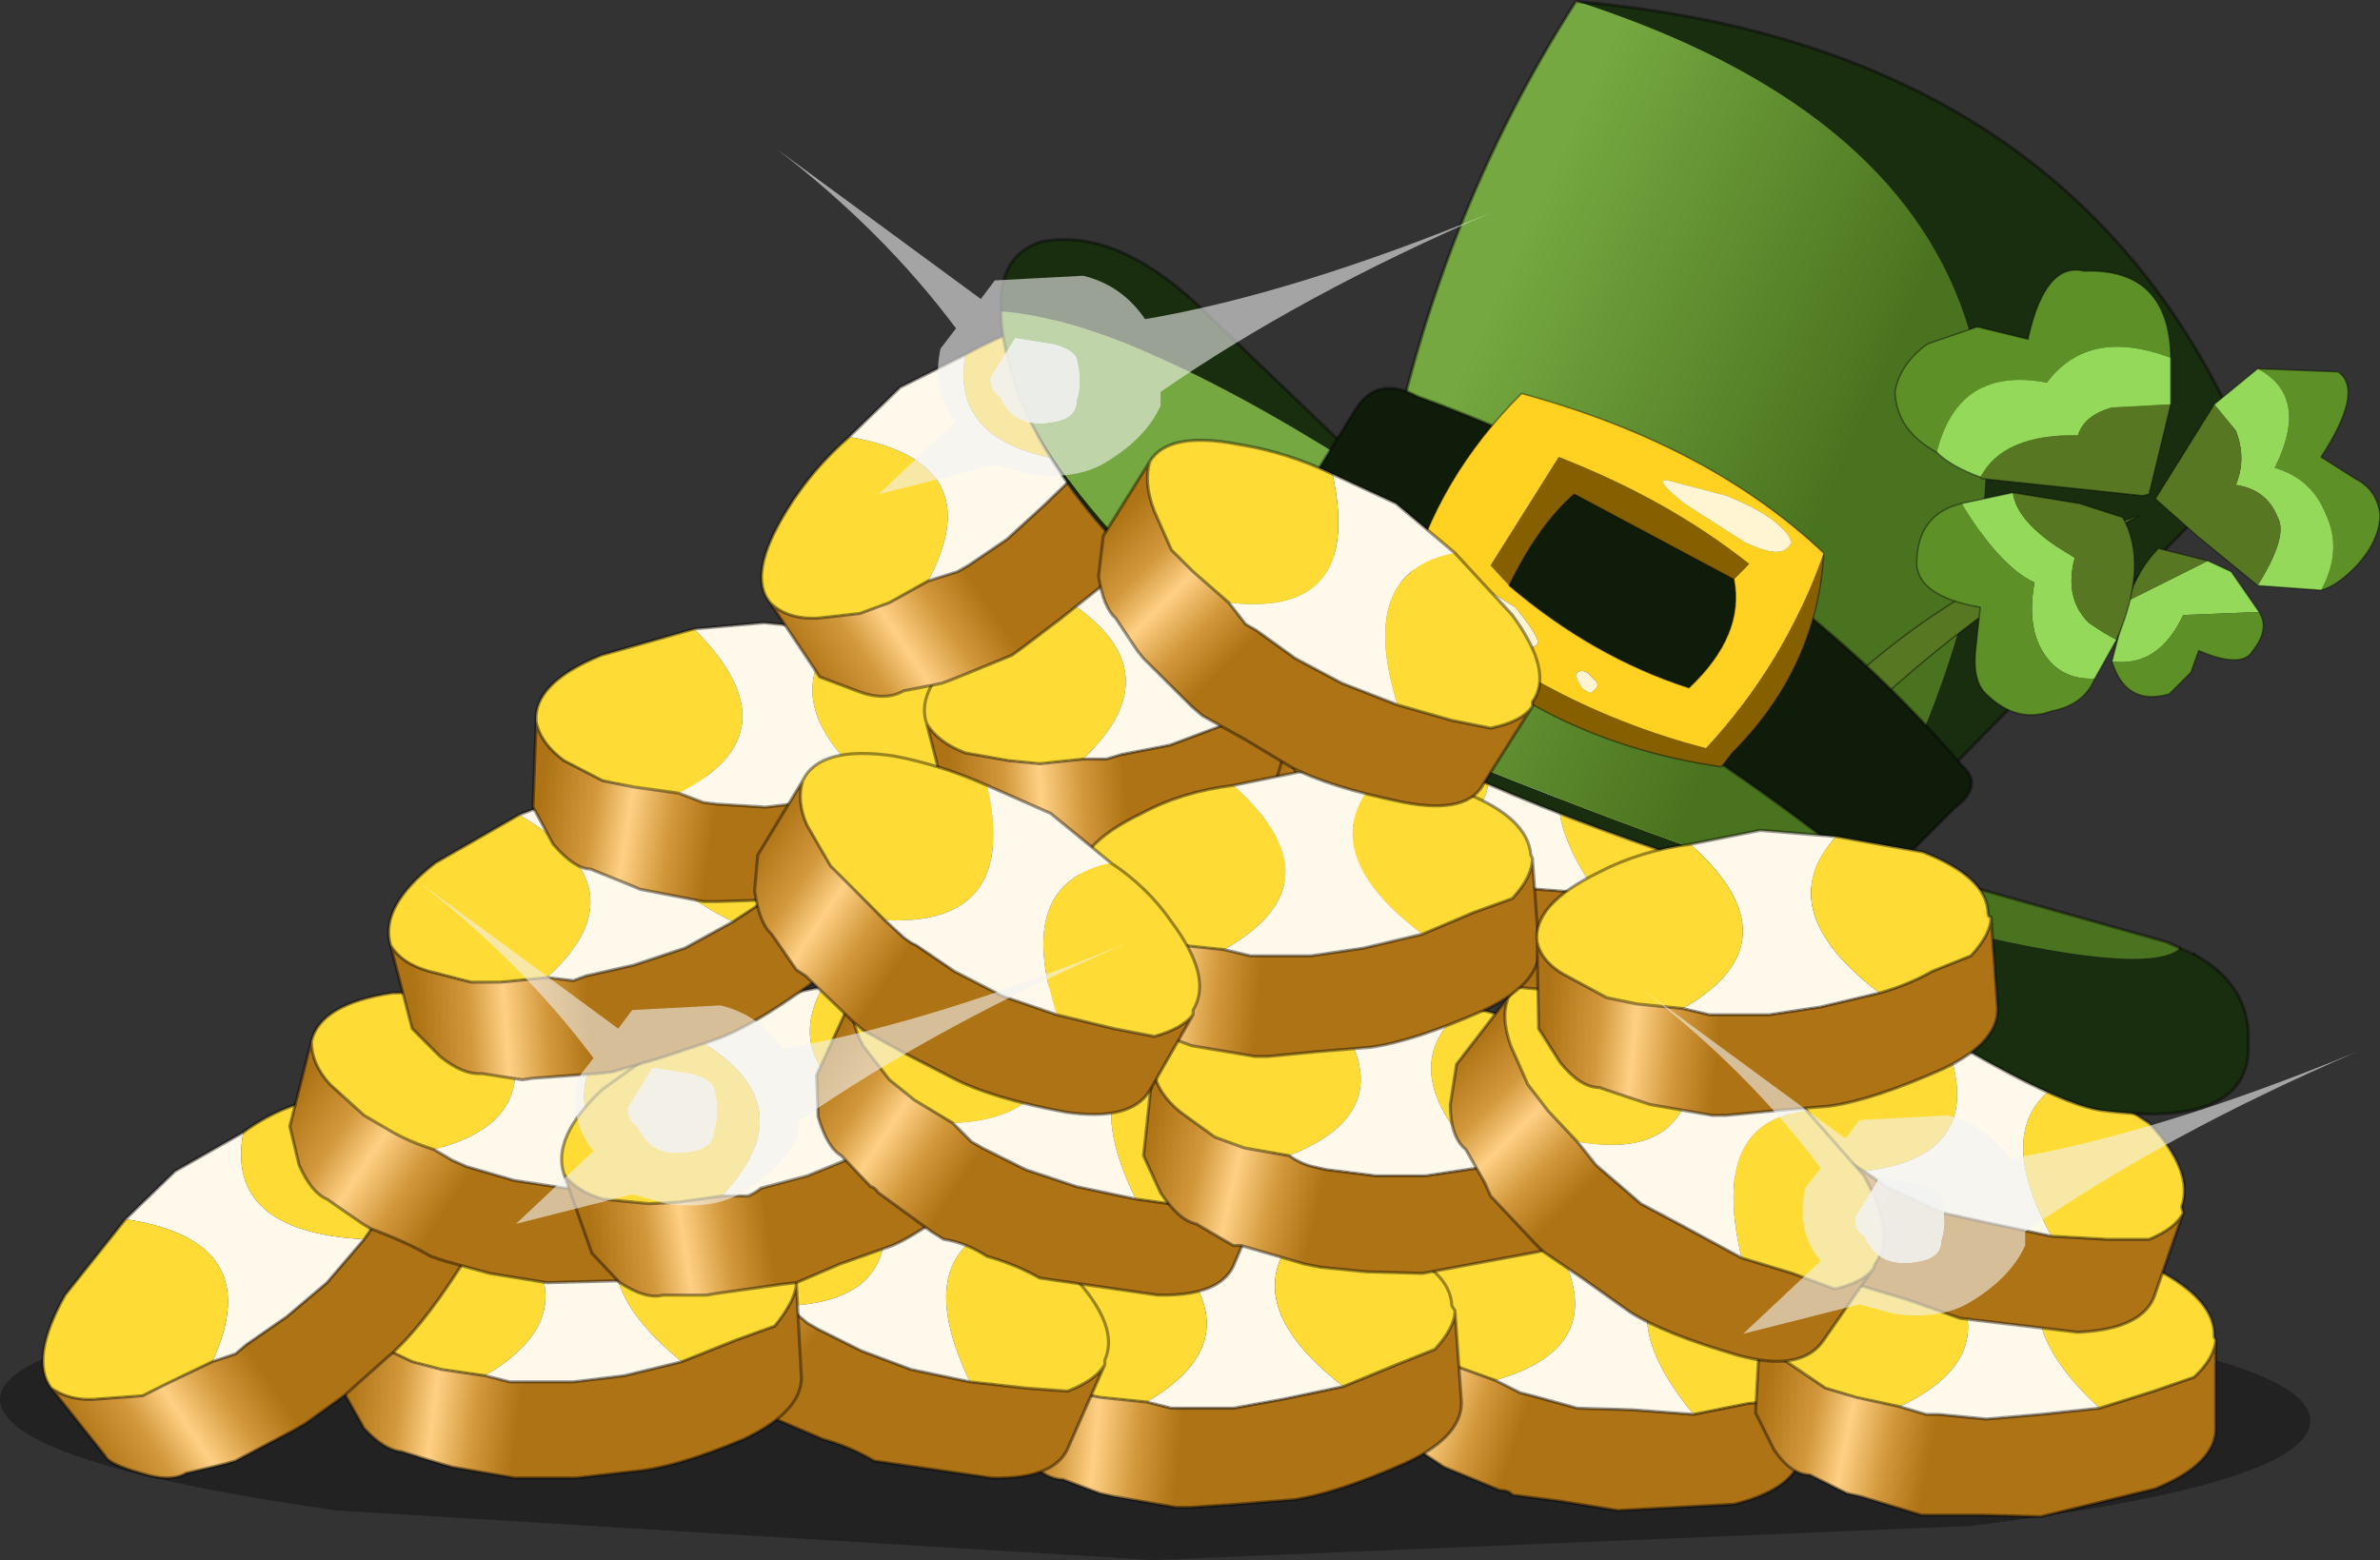 <?xml version="1.0" encoding="UTF-8" standalone="no"?>
<svg xmlns:ffdec="https://www.free-decompiler.com/flash" xmlns:xlink="http://www.w3.org/1999/xlink" ffdec:objectType="frame" height="50.35px" width="76.8px" xmlns="http://www.w3.org/2000/svg">
  <rect width="100%" height="100%" fill="#333333" stroke="none"/>
  <g transform="matrix(1.0, 0.0, 0.0, 1.0, 37.9, 47.75)">
    <use ffdec:characterId="968" height="50.35" transform="matrix(1.0, 0.0, 0.0, 1.0, -37.9, -47.75)" width="76.8" xlink:href="#decoration231-shape0"/>
  </g>
  <defs>
    <g id="decoration231-shape0" transform="matrix(1.0, 0.0, 0.0, 1.0, 37.9, 47.75)">
      <path d="M36.65 -1.9 Q36.65 0.15 25.7 1.5 L-0.7 2.6 -27.05 1.0 Q-37.9 -0.55 -37.9 -2.6 -37.85 -4.55 -27.0 -5.8 L-0.65 -7.0 Q14.75 -6.85 25.75 -5.3 36.65 -3.9 36.65 -1.9" fill="#090909" fill-opacity="0.4" fill-rule="evenodd" stroke="none"/>
      <path d="M6.3 -6.45 Q6.45 -7.55 8.9 -8.1 L11.9 -8.25 Q14.55 -4.4 10.35 -3.2 L8.95 -3.7 8.05 -4.15 7.05 -4.95 Q6.3 -5.65 6.3 -6.45 M16.55 -7.35 L19.1 -6.3 Q20.85 -5.05 20.65 -3.8 L20.75 -3.65 Q20.6 -3.15 19.9 -2.6 L18.5 -2.45 16.75 -2.1 Q13.85 -5.6 16.55 -7.35" fill="#ffdc35" fill-rule="evenodd" stroke="none"/>
      <path d="M20.75 -3.65 L20.25 -0.9 Q20.1 0.3 18.05 0.8 L14.3 1.0 12.45 0.7 10.9 0.5 Q10.8 0.35 10.5 0.35 L8.7 -0.4 8.25 -0.7 7.2 -1.4 Q6.55 -1.55 6.15 -2.35 L5.75 -3.7 6.3 -6.45 Q6.3 -5.65 7.05 -4.95 L8.05 -4.15 8.95 -3.7 10.35 -3.2 11.15 -2.8 11.55 -2.7 13.0 -2.3 14.75 -2.25 16.75 -2.1 18.5 -2.45 19.9 -2.6 Q20.6 -3.15 20.75 -3.65" fill="url(#decoration231-gradient0)" fill-rule="evenodd" stroke="none"/>
      <path d="M11.9 -8.25 L14.15 -8.1 16.55 -7.35 Q13.85 -5.6 16.75 -2.1 L14.75 -2.25 13.0 -2.3 11.55 -2.7 11.15 -2.8 10.35 -3.2 Q14.55 -4.4 11.9 -8.25" fill="#fff9ec" fill-rule="evenodd" stroke="none"/>
      <path d="M6.3 -6.45 Q6.45 -7.55 8.9 -8.1 L11.9 -8.25 14.15 -8.1 16.55 -7.35 19.1 -6.3 Q20.85 -5.05 20.65 -3.8 L20.75 -3.65 20.25 -0.9 Q20.1 0.3 18.05 0.8 L14.3 1.0 12.45 0.7 10.9 0.5 Q10.8 0.35 10.5 0.35 L8.7 -0.4 8.25 -0.7 7.2 -1.4 Q6.55 -1.55 6.15 -2.35 L5.75 -3.7 6.3 -6.45 Q6.3 -5.65 7.05 -4.95 L8.05 -4.15 8.95 -3.7 10.35 -3.2 11.15 -2.8 11.55 -2.7 13.0 -2.3 14.75 -2.25 16.75 -2.1 18.5 -2.45 19.9 -2.6 Q20.6 -3.15 20.75 -3.65" fill="none" stroke="#000000" stroke-linecap="round" stroke-linejoin="round" stroke-opacity="0.4" stroke-width="0.1"/>
      <path d="M-0.65 -7.85 L1.6 -8.25 4.05 -8.05 Q1.9 -5.75 5.45 -3.0 L3.55 -2.6 1.9 -2.3 0.35 -2.3 -0.1 -2.3 -0.9 -2.5 Q2.85 -4.7 -0.65 -7.85" fill="#fff9ec" fill-rule="evenodd" stroke="none"/>
      <path d="M9.05 -5.45 L9.25 -2.65 Q9.4 -1.45 7.5 -0.55 5.25 0.45 3.85 0.65 L2.0 0.8 0.5 0.9 0.05 0.9 -1.95 0.55 -2.4 0.45 -3.6 0.0 Q-4.2 0.0 -4.85 -0.75 L-5.55 -1.9 -5.6 -4.7 Q-5.5 -4.0 -4.55 -3.5 L-3.4 -2.85 -2.4 -2.65 -0.9 -2.5 -0.1 -2.3 0.35 -2.3 1.9 -2.3 3.55 -2.6 5.45 -3.0 7.15 -3.7 8.4 -4.2 Q9.05 -4.9 9.05 -5.45" fill="url(#decoration231-gradient1)" fill-rule="evenodd" stroke="none"/>
      <path d="M4.05 -8.05 L6.85 -7.55 Q8.9 -6.8 8.95 -5.6 L9.05 -5.45 Q9.05 -4.9 8.4 -4.2 L7.15 -3.7 5.45 -3.0 Q1.9 -5.75 4.05 -8.05 M-5.6 -4.7 Q-5.75 -5.9 -3.6 -6.95 -2.25 -7.65 -0.65 -7.85 2.85 -4.7 -0.9 -2.5 L-2.4 -2.65 -3.4 -2.85 -4.55 -3.5 Q-5.5 -4.0 -5.6 -4.7" fill="#ffdc35" fill-rule="evenodd" stroke="none"/>
      <path d="M-0.65 -7.85 L1.6 -8.25 4.05 -8.05 6.85 -7.55 Q8.9 -6.8 8.95 -5.6 L9.05 -5.45 9.25 -2.65 Q9.4 -1.45 7.5 -0.55 5.25 0.45 3.85 0.65 L2.0 0.8 0.5 0.9 0.05 0.9 -1.95 0.55 -2.4 0.45 -3.6 0.0 Q-4.2 0.0 -4.85 -0.75 L-5.55 -1.9 -5.6 -4.7 Q-5.75 -5.9 -3.6 -6.95 -2.25 -7.65 -0.65 -7.85 M-0.9 -2.5 L-0.1 -2.3 0.35 -2.3 1.9 -2.3 3.55 -2.6 5.45 -3.0 7.15 -3.7 8.4 -4.2 Q9.05 -4.9 9.05 -5.45 M-0.9 -2.5 L-2.4 -2.65 -3.4 -2.85 -4.55 -3.5 Q-5.5 -4.0 -5.6 -4.7" fill="none" stroke="#000000" stroke-linecap="round" stroke-linejoin="round" stroke-opacity="0.4" stroke-width="0.1"/>
      <path d="M-15.7 -9.65 Q-15.85 -8.95 -15.35 -8.1 L-14.5 -7.0 -13.75 -6.35 -12.5 -5.6 -11.85 -5.05 -11.5 -4.85 -10.1 -4.15 -8.5 -3.55 -6.6 -3.15 -4.8 -2.95 -3.45 -2.85 Q-2.55 -3.2 -2.25 -3.7 L-3.4 -1.1 Q-3.8 0.0 -5.9 -0.05 L-9.7 -0.6 Q-10.45 -1.05 -11.35 -1.3 L-12.75 -1.9 -13.2 -2.1 -14.85 -3.35 -15.15 -3.55 -16.05 -4.55 Q-16.55 -4.85 -16.85 -5.8 L-16.9 -7.15 -15.7 -9.65" fill="url(#decoration231-gradient2)" fill-rule="evenodd" stroke="none"/>
      <path d="M-12.5 -5.6 L-13.75 -6.35 -14.5 -7.0 -15.35 -8.1 Q-15.85 -8.95 -15.7 -9.65 -15.3 -10.8 -12.9 -10.7 L-9.8 -10.2 Q-8.15 -5.8 -12.5 -5.6 M-2.25 -3.7 Q-2.55 -3.2 -3.45 -2.85 L-4.8 -2.95 -6.6 -3.15 Q-8.55 -7.2 -5.55 -8.25 -4.2 -7.55 -3.3 -6.6 -1.75 -4.95 -2.25 -3.85 L-2.25 -3.7" fill="#ffdc35" fill-rule="evenodd" stroke="none"/>
      <path d="M-6.6 -3.15 L-8.5 -3.55 -10.1 -4.15 -11.5 -4.85 -11.85 -5.05 -12.5 -5.6 Q-8.15 -5.8 -9.8 -10.2 L-7.65 -9.6 -5.55 -8.25 Q-8.55 -7.2 -6.6 -3.15" fill="#fff9ec" fill-rule="evenodd" stroke="none"/>
      <path d="M-12.5 -5.6 L-13.75 -6.35 -14.5 -7.0 -15.35 -8.1 Q-15.85 -8.95 -15.7 -9.65 L-16.9 -7.15 -16.85 -5.8 Q-16.55 -4.85 -16.05 -4.55 L-15.15 -3.55 -14.85 -3.35 -13.2 -2.1 -12.75 -1.9 -11.35 -1.3 Q-10.45 -1.05 -9.7 -0.6 L-5.9 -0.05 Q-3.8 0.0 -3.4 -1.1 L-2.25 -3.7 Q-2.55 -3.2 -3.45 -2.85 L-4.8 -2.95 -6.6 -3.15 -8.5 -3.55 -10.1 -4.15 -11.5 -4.85 -11.85 -5.05 -12.5 -5.6 M-9.8 -10.2 L-12.9 -10.7 Q-15.3 -10.8 -15.7 -9.65 M-9.8 -10.2 L-7.65 -9.6 -5.55 -8.25 Q-4.2 -7.55 -3.3 -6.6 -1.75 -4.95 -2.25 -3.85 L-2.25 -3.7" fill="none" stroke="#000000" stroke-linecap="round" stroke-linejoin="round" stroke-opacity="0.4" stroke-width="0.1"/>
      <path d="M-26.9 -5.6 Q-27.0 -6.85 -24.8 -7.85 L-21.95 -8.75 Q-18.5 -5.55 -22.25 -3.35 L-23.65 -3.55 -24.6 -3.8 -25.85 -4.4 Q-26.7 -4.9 -26.9 -5.6 M-17.2 -8.9 L-14.45 -8.4 Q-12.35 -7.65 -12.25 -6.45 L-12.2 -6.3 Q-12.25 -5.75 -12.9 -4.95 L-14.15 -4.5 -15.9 -3.8 Q-19.4 -6.65 -17.2 -8.9" fill="#ffdc35" fill-rule="evenodd" stroke="none"/>
      <path d="M-12.2 -6.3 L-12.05 -3.45 Q-11.9 -2.25 -13.9 -1.3 -16.15 -0.35 -17.55 -0.25 L-19.3 -0.05 -20.9 -0.05 -21.3 -0.05 -23.3 -0.4 -23.65 -0.5 -24.95 -0.9 Q-25.5 -0.95 -26.15 -1.65 L-26.8 -2.8 -26.9 -5.6 Q-26.7 -4.9 -25.85 -4.4 L-24.6 -3.8 -23.65 -3.55 -22.25 -3.35 -21.45 -3.15 -20.95 -3.15 -19.4 -3.15 -17.75 -3.35 -15.9 -3.8 -14.15 -4.5 -12.9 -4.95 Q-12.25 -5.75 -12.2 -6.3" fill="url(#decoration231-gradient3)" fill-rule="evenodd" stroke="none"/>
      <path d="M-21.95 -8.75 L-19.7 -9.1 -17.2 -8.9 Q-19.4 -6.65 -15.9 -3.8 L-17.75 -3.35 -19.4 -3.15 -20.95 -3.15 -21.45 -3.15 -22.25 -3.35 Q-18.5 -5.55 -21.95 -8.75" fill="#fff9ec" fill-rule="evenodd" stroke="none"/>
      <path d="M-26.9 -5.6 Q-27.0 -6.85 -24.8 -7.85 L-21.95 -8.75 -19.7 -9.1 -17.2 -8.9 -14.45 -8.4 Q-12.35 -7.65 -12.25 -6.45 L-12.2 -6.3 -12.05 -3.45 Q-11.9 -2.25 -13.9 -1.3 -16.15 -0.35 -17.55 -0.25 L-19.3 -0.05 -20.9 -0.05 -21.3 -0.05 -23.3 -0.4 -23.65 -0.5 -24.95 -0.9 Q-25.5 -0.95 -26.15 -1.65 L-26.8 -2.8 -26.9 -5.6 Q-26.7 -4.9 -25.85 -4.4 L-24.6 -3.8 -23.65 -3.55 -22.25 -3.35 -21.45 -3.15 -20.95 -3.15 -19.4 -3.15 -17.75 -3.35 -15.9 -3.8 -14.15 -4.5 -12.9 -4.95 Q-12.25 -5.75 -12.2 -6.3" fill="none" stroke="#000000" stroke-linecap="round" stroke-linejoin="round" stroke-opacity="0.4" stroke-width="0.1"/>
      <path d="M-33.85 -8.4 L-32.25 -9.95 -30.05 -11.2 Q-30.65 -8.0 -26.15 -7.75 L-27.35 -6.35 -28.65 -5.25 -29.95 -4.35 -30.3 -4.05 -31.05 -3.8 Q-29.25 -7.7 -33.85 -8.4" fill="#fff9ec" fill-rule="evenodd" stroke="none"/>
      <path d="M-30.05 -11.2 Q-28.9 -12.05 -27.55 -12.3 -25.4 -12.9 -24.6 -11.95 L-24.45 -11.9 Q-24.2 -11.4 -24.35 -10.45 L-25.1 -9.25 -26.15 -7.75 Q-30.65 -8.0 -30.05 -11.2 M-36.25 -2.95 Q-36.95 -3.9 -35.8 -5.95 L-33.85 -8.4 Q-29.25 -7.7 -31.05 -3.8 L-32.4 -3.15 -33.3 -2.7 -34.7 -2.6 Q-35.6 -2.5 -36.25 -2.95" fill="#ffdc35" fill-rule="evenodd" stroke="none"/>
      <path d="M-24.45 -11.9 L-22.8 -9.65 Q-21.95 -8.7 -23.05 -6.85 -24.4 -4.75 -25.45 -3.9 L-26.8 -2.7 -28.05 -1.8 -28.4 -1.6 -30.3 -0.6 -30.65 -0.5 -31.9 -0.2 Q-32.4 0.1 -33.35 -0.2 -34.4 -0.5 -34.5 -0.75 L-36.25 -2.95 Q-35.6 -2.5 -34.7 -2.6 L-33.3 -2.7 -32.4 -3.15 -31.05 -3.8 -30.3 -4.05 -29.95 -4.35 -28.65 -5.25 -27.35 -6.35 -26.15 -7.75 -25.1 -9.25 -24.35 -10.45 Q-24.2 -11.4 -24.45 -11.9" fill="url(#decoration231-gradient4)" fill-rule="evenodd" stroke="none"/>
      <path d="M-33.85 -8.4 L-32.25 -9.95 -30.05 -11.2 Q-28.9 -12.05 -27.55 -12.3 -25.4 -12.9 -24.6 -11.95 L-24.45 -11.9 -22.8 -9.65 Q-21.95 -8.7 -23.05 -6.85 -24.4 -4.75 -25.45 -3.9 L-26.8 -2.7 -28.05 -1.8 -28.4 -1.6 -30.3 -0.6 -30.65 -0.5 -31.9 -0.2 Q-32.4 0.1 -33.35 -0.2 -34.4 -0.5 -34.5 -0.75 L-36.25 -2.95 Q-36.95 -3.9 -35.8 -5.95 L-33.85 -8.4 M-31.05 -3.8 L-30.3 -4.05 -29.95 -4.35 -28.65 -5.25 -27.35 -6.35 -26.15 -7.75 -25.1 -9.25 -24.35 -10.45 Q-24.2 -11.4 -24.45 -11.9 M-31.05 -3.8 L-32.4 -3.15 -33.3 -2.7 -34.7 -2.6 Q-35.6 -2.5 -36.25 -2.95" fill="none" stroke="#000000" stroke-linecap="round" stroke-linejoin="round" stroke-opacity="0.4" stroke-width="0.1"/>
      <path d="M-13.55 -10.7 L-14.25 -7.85 Q-14.45 -6.7 -16.55 -6.45 L-20.25 -6.35 -22.1 -6.65 -23.55 -7.05 -24.0 -7.2 Q-24.75 -7.65 -25.95 -8.1 L-26.2 -8.25 -27.35 -9.05 Q-27.85 -9.25 -28.25 -10.15 L-28.55 -11.4 -27.85 -14.15 Q-27.85 -13.4 -27.25 -12.75 L-26.15 -11.75 -25.3 -11.25 Q-24.7 -10.9 -23.9 -10.65 L-23.3 -10.3 -22.85 -10.1 -21.3 -9.65 -19.65 -9.4 -17.8 -9.3 -15.85 -9.45 -14.6 -9.65 Q-13.75 -10.15 -13.55 -10.7" fill="url(#decoration231-gradient5)" fill-rule="evenodd" stroke="none"/>
      <path d="M-27.85 -14.15 Q-27.55 -15.35 -25.25 -15.7 L-22.15 -15.75 Q-19.75 -11.7 -23.9 -10.65 -24.7 -10.9 -25.3 -11.25 L-26.15 -11.75 -27.25 -12.75 Q-27.85 -13.4 -27.85 -14.15 M-17.6 -14.5 Q-16.15 -14.1 -15.15 -13.4 -13.35 -11.95 -13.55 -10.8 L-13.55 -10.7 Q-13.75 -10.15 -14.6 -9.65 L-15.85 -9.45 -17.8 -9.3 Q-20.4 -13.05 -17.6 -14.5" fill="#ffdc35" fill-rule="evenodd" stroke="none"/>
      <path d="M-22.15 -15.75 L-19.9 -15.4 Q-18.7 -15.05 -17.6 -14.5 -20.4 -13.05 -17.8 -9.3 L-19.65 -9.4 -21.3 -9.65 -22.85 -10.1 -23.3 -10.3 -23.9 -10.65 Q-19.75 -11.7 -22.15 -15.75" fill="#fff9ec" fill-rule="evenodd" stroke="none"/>
      <path d="M-27.85 -14.15 Q-27.55 -15.35 -25.25 -15.7 L-22.15 -15.75 -19.9 -15.4 Q-18.7 -15.05 -17.6 -14.5 -16.15 -14.1 -15.15 -13.4 -13.35 -11.95 -13.55 -10.8 L-13.55 -10.7 -14.25 -7.85 Q-14.45 -6.7 -16.55 -6.45 L-20.25 -6.35 -22.1 -6.65 -23.55 -7.05 -24.0 -7.2 Q-24.75 -7.65 -25.95 -8.1 L-26.2 -8.25 -27.35 -9.05 Q-27.85 -9.25 -28.25 -10.15 L-28.55 -11.4 -27.85 -14.15 Q-27.85 -13.4 -27.25 -12.75 L-26.15 -11.75 -25.3 -11.25 Q-24.7 -10.9 -23.9 -10.65 L-23.3 -10.3 -22.85 -10.1 -21.3 -9.65 -19.65 -9.4 -17.8 -9.3 -15.85 -9.45 -14.6 -9.65 Q-13.75 -10.15 -13.55 -10.7" fill="none" stroke="#000000" stroke-linecap="round" stroke-linejoin="round" stroke-opacity="0.4" stroke-width="0.1"/>
      <path d="M-5.9 -14.85 L-4.9 -12.2 Q-4.45 -11.15 -5.95 -9.75 -7.95 -8.05 -9.1 -7.55 L-10.8 -6.95 -12.2 -6.35 -12.65 -6.3 -14.8 -6.0 -15.1 -5.95 -16.5 -5.95 Q-17.05 -5.8 -17.9 -6.35 L-18.8 -7.3 -19.7 -9.85 Q-19.3 -9.3 -18.45 -9.05 L-16.95 -8.9 -16.0 -8.95 -14.6 -9.15 -13.75 -9.15 Q-13.45 -9.3 -13.35 -9.4 L-11.85 -9.8 -10.25 -10.45 Q-9.6 -10.8 -8.7 -11.4 L-7.15 -12.6 -6.2 -13.5 Q-5.75 -14.35 -5.9 -14.85" fill="url(#decoration231-gradient6)" fill-rule="evenodd" stroke="none"/>
      <path d="M-11.35 -15.9 L-8.65 -16.25 Q-6.45 -16.1 -5.95 -15.0 L-5.9 -14.85 Q-5.75 -14.35 -6.2 -13.5 L-7.15 -12.6 -8.7 -11.4 Q-12.9 -13.1 -11.35 -15.9 M-19.7 -9.85 Q-20.1 -11.05 -18.45 -12.6 L-15.85 -14.45 Q-11.65 -12.3 -14.6 -9.15 L-16.0 -8.95 -16.95 -8.9 -18.45 -9.05 Q-19.3 -9.3 -19.7 -9.85" fill="#ffdc35" fill-rule="evenodd" stroke="none"/>
      <path d="M-15.85 -14.45 Q-14.95 -14.85 -13.8 -15.4 L-11.35 -15.9 Q-12.9 -13.1 -8.7 -11.4 -9.6 -10.8 -10.25 -10.45 L-11.85 -9.8 -13.35 -9.4 Q-13.45 -9.3 -13.75 -9.15 L-14.6 -9.15 Q-11.65 -12.3 -15.85 -14.45" fill="#fff9ec" fill-rule="evenodd" stroke="none"/>
      <path d="M-11.35 -15.9 L-8.65 -16.25 Q-6.45 -16.1 -5.95 -15.0 L-5.9 -14.85 -4.9 -12.2 Q-4.45 -11.15 -5.95 -9.75 -7.95 -8.05 -9.1 -7.55 L-10.8 -6.95 -12.2 -6.35 -12.65 -6.3 -14.8 -6.0 -15.1 -5.95 -16.5 -5.95 Q-17.05 -5.8 -17.9 -6.35 L-18.8 -7.3 -19.7 -9.85 Q-20.1 -11.05 -18.45 -12.6 L-15.85 -14.45 Q-14.95 -14.85 -13.8 -15.4 L-11.35 -15.9 M-8.7 -11.4 L-7.15 -12.6 -6.2 -13.5 Q-5.75 -14.35 -5.9 -14.85 M-8.7 -11.4 Q-9.6 -10.8 -10.25 -10.45 L-11.85 -9.8 -13.35 -9.4 Q-13.45 -9.3 -13.75 -9.15 L-14.6 -9.15 -16.0 -8.95 -16.95 -8.9 -18.45 -9.05 Q-19.3 -9.3 -19.7 -9.85" fill="none" stroke="#000000" stroke-linecap="round" stroke-linejoin="round" stroke-opacity="0.4" stroke-width="0.1"/>
      <path d="M-25.3 -17.25 Q-25.65 -18.5 -23.85 -19.9 L-21.15 -21.45 Q-17.05 -19.1 -20.25 -16.2 L-21.75 -16.05 -22.7 -16.05 -24.05 -16.4 Q-24.95 -16.65 -25.3 -17.25 M-16.55 -22.65 L-13.8 -22.75 Q-11.55 -22.5 -11.2 -21.3 L-11.15 -21.2 Q-11.1 -20.75 -11.5 -19.8 L-12.65 -19.05 -14.25 -18.0 Q-18.25 -19.95 -16.55 -22.65" fill="#ffdc35" fill-rule="evenodd" stroke="none"/>
      <path d="M-11.15 -21.2 L-10.4 -18.5 Q-9.95 -17.35 -11.65 -16.05 -13.7 -14.55 -14.95 -14.15 L-16.6 -13.6 -18.15 -13.15 -18.6 -13.1 -20.7 -12.95 -21.05 -12.9 -22.35 -13.1 Q-22.95 -13.05 -23.7 -13.65 L-24.6 -14.55 -25.3 -17.25 Q-24.95 -16.65 -24.05 -16.4 L-22.7 -16.05 -21.75 -16.05 -20.25 -16.2 -19.4 -16.1 -19.0 -16.25 -17.45 -16.6 -15.8 -17.15 -14.25 -18.0 -12.65 -19.05 -11.5 -19.8 Q-11.1 -20.75 -11.15 -21.2" fill="url(#decoration231-gradient7)" fill-rule="evenodd" stroke="none"/>
      <path d="M-21.15 -21.45 L-19.05 -22.25 -16.55 -22.65 Q-18.25 -19.95 -14.25 -18.0 L-15.8 -17.15 -17.45 -16.6 -19.0 -16.25 -19.4 -16.1 -20.25 -16.2 Q-17.05 -19.1 -21.15 -21.45" fill="#fff9ec" fill-rule="evenodd" stroke="none"/>
      <path d="M-25.3 -17.25 Q-25.65 -18.5 -23.85 -19.9 L-21.15 -21.45 -19.05 -22.25 -16.55 -22.65 -13.8 -22.75 Q-11.55 -22.5 -11.2 -21.3 L-11.15 -21.2 -10.4 -18.5 Q-9.95 -17.35 -11.65 -16.05 -13.7 -14.55 -14.95 -14.15 L-16.6 -13.6 -18.15 -13.15 -18.6 -13.1 -20.7 -12.95 -21.05 -12.9 -22.35 -13.1 Q-22.95 -13.05 -23.7 -13.65 L-24.6 -14.55 -25.3 -17.25 Q-24.95 -16.65 -24.05 -16.4 L-22.7 -16.05 -21.75 -16.05 -20.25 -16.2 -19.4 -16.1 -19.0 -16.25 -17.45 -16.6 -15.8 -17.15 -14.25 -18.0 -12.65 -19.05 -11.5 -19.8 Q-11.1 -20.75 -11.15 -21.2" fill="none" stroke="#000000" stroke-linecap="round" stroke-linejoin="round" stroke-opacity="0.4" stroke-width="0.1"/>
      <path d="M-20.6 -24.45 Q-20.7 -25.7 -18.5 -26.6 L-15.5 -27.45 Q-12.15 -24.1 -16.0 -22.15 L-17.45 -22.35 -18.45 -22.55 -19.7 -23.2 Q-20.45 -23.75 -20.6 -24.45 M-10.75 -27.4 Q-9.25 -27.3 -8.05 -26.75 -5.95 -25.9 -5.95 -24.75 L-5.9 -24.6 Q-5.95 -24.05 -6.65 -23.35 -7.25 -23.25 -7.85 -22.85 L-9.7 -22.35 Q-13.05 -25.15 -10.75 -27.4" fill="#ffdc35" fill-rule="evenodd" stroke="none"/>
      <path d="M-15.5 -27.45 L-13.25 -27.65 -10.75 -27.4 Q-13.05 -25.15 -9.7 -22.35 L-11.5 -21.9 -13.2 -21.7 -14.8 -21.8 -15.2 -21.85 -16.0 -22.15 Q-12.15 -24.1 -15.5 -27.45" fill="#fff9ec" fill-rule="evenodd" stroke="none"/>
      <path d="M-5.9 -24.6 L-5.9 -21.7 Q-5.75 -20.6 -7.7 -19.75 -10.05 -18.85 -11.45 -18.75 L-13.25 -18.7 -14.75 -18.65 -15.2 -18.65 -17.25 -19.05 -17.6 -19.2 -18.85 -19.7 Q-19.35 -19.7 -20.05 -20.5 L-20.7 -21.7 -20.6 -24.45 Q-20.45 -23.75 -19.7 -23.2 L-18.45 -22.55 -17.45 -22.35 -16.0 -22.15 -15.2 -21.85 -14.8 -21.8 -13.2 -21.7 -11.5 -21.9 -9.7 -22.35 -7.85 -22.85 Q-7.25 -23.25 -6.65 -23.35 -5.95 -24.05 -5.9 -24.6" fill="url(#decoration231-gradient8)" fill-rule="evenodd" stroke="none"/>
      <path d="M-20.6 -24.45 Q-20.7 -25.7 -18.5 -26.6 L-15.5 -27.45 -13.25 -27.65 -10.75 -27.4 Q-9.25 -27.3 -8.05 -26.75 -5.95 -25.9 -5.95 -24.75 L-5.9 -24.6 -5.9 -21.7 Q-5.75 -20.6 -7.7 -19.75 -10.05 -18.85 -11.45 -18.75 L-13.25 -18.7 -14.75 -18.65 -15.2 -18.65 -17.25 -19.05 -17.6 -19.2 -18.85 -19.7 Q-19.35 -19.7 -20.05 -20.5 L-20.7 -21.7 -20.6 -24.45 Q-20.45 -23.75 -19.7 -23.2 L-18.45 -22.55 -17.45 -22.35 -16.0 -22.15 -15.2 -21.85 -14.8 -21.8 -13.2 -21.7 -11.5 -21.9 -9.7 -22.35 -7.85 -22.85 Q-7.25 -23.25 -6.65 -23.35 -5.95 -24.05 -5.9 -24.6" fill="none" stroke="#000000" stroke-linecap="round" stroke-linejoin="round" stroke-opacity="0.4" stroke-width="0.1"/>
      <path d="M3.05 -9.6 Q2.8 -9.1 1.9 -8.75 L0.55 -8.8 -1.25 -9.05 Q-3.25 -13.1 -0.2 -14.15 L2.0 -12.45 Q3.55 -10.85 3.05 -9.75 L3.05 -9.6 M-7.15 -11.5 L-8.4 -12.25 -9.2 -12.9 -10.05 -14.0 Q-10.5 -14.85 -10.4 -15.55 -9.95 -16.65 -7.6 -16.6 L-4.5 -16.1 Q-2.8 -11.7 -7.15 -11.5" fill="#ffdc35" fill-rule="evenodd" stroke="none"/>
      <path d="M-1.25 -9.05 L0.55 -8.8 1.9 -8.75 Q2.8 -9.1 3.05 -9.6 L1.95 -7.0 Q1.55 -5.9 -0.55 -5.95 L-4.35 -6.5 Q-5.15 -6.95 -6.05 -7.2 -6.75 -7.65 -7.45 -7.75 L-7.85 -8.0 -9.55 -9.25 Q-9.7 -9.45 -9.8 -9.45 L-10.75 -10.45 Q-11.2 -10.7 -11.5 -11.7 L-11.55 -13.05 -10.4 -15.55 Q-10.5 -14.85 -10.05 -14.0 L-9.2 -12.9 -8.4 -12.25 -7.15 -11.5 -6.55 -10.9 -6.2 -10.7 -4.8 -10.0 -3.15 -9.45 -1.25 -9.05" fill="url(#decoration231-gradient9)" fill-rule="evenodd" stroke="none"/>
      <path d="M-1.25 -9.05 L-3.15 -9.45 -4.8 -10.0 -6.2 -10.7 -6.55 -10.9 -7.15 -11.5 Q-2.8 -11.7 -4.5 -16.1 L-2.3 -15.5 -0.2 -14.15 Q-3.25 -13.1 -1.25 -9.05" fill="#fff9ec" fill-rule="evenodd" stroke="none"/>
      <path d="M3.05 -9.6 Q2.8 -9.1 1.9 -8.75 L0.55 -8.8 -1.25 -9.05 -3.15 -9.45 -4.8 -10.0 -6.2 -10.7 -6.55 -10.9 -7.15 -11.5 -8.4 -12.25 -9.2 -12.9 -10.05 -14.0 Q-10.5 -14.85 -10.4 -15.55 L-11.55 -13.05 -11.5 -11.7 Q-11.2 -10.7 -10.75 -10.45 L-9.8 -9.45 Q-9.7 -9.45 -9.55 -9.25 L-7.85 -8.0 -7.45 -7.75 Q-6.75 -7.65 -6.05 -7.2 -5.15 -6.95 -4.35 -6.5 L-0.55 -5.95 Q1.55 -5.9 1.95 -7.0 L3.05 -9.6 3.05 -9.75 Q3.55 -10.85 2.0 -12.45 L-0.2 -14.15 -2.3 -15.5 -4.5 -16.1 -7.6 -16.6 Q-9.95 -16.65 -10.4 -15.55" fill="none" stroke="#000000" stroke-linecap="round" stroke-linejoin="round" stroke-opacity="0.4" stroke-width="0.1"/>
      <path d="M3.15 -25.15 Q-1.0 -27.05 0.75 -29.75 L3.4 -29.9 Q5.65 -29.65 6.0 -28.45 L6.15 -28.3 Q6.2 -27.75 5.75 -26.95 L4.6 -26.2 3.15 -25.15 M-3.85 -28.6 Q0.2 -26.25 -2.95 -23.25 L-4.35 -23.1 -5.35 -23.2 -6.75 -23.45 Q-7.65 -23.8 -8.0 -24.4 -8.4 -25.55 -6.55 -27.05 L-3.85 -28.6" fill="#ffdc35" fill-rule="evenodd" stroke="none"/>
      <path d="M0.75 -29.75 Q-1.0 -27.05 3.15 -25.15 L1.45 -24.3 -0.15 -23.7 -1.7 -23.4 -2.2 -23.25 -2.95 -23.25 Q0.2 -26.25 -3.85 -28.6 L-1.75 -29.4 0.75 -29.75" fill="#fff9ec" fill-rule="evenodd" stroke="none"/>
      <path d="M3.15 -25.15 L4.6 -26.2 5.75 -26.95 Q6.2 -27.75 6.15 -28.3 L6.95 -25.65 Q7.3 -24.45 5.6 -23.2 L2.35 -21.2 0.6 -20.65 -0.85 -20.25 -1.25 -20.25 -3.4 -20.1 -3.65 -20.05 -5.05 -20.25 Q-5.6 -20.15 -6.4 -20.75 L-7.3 -21.7 -8.0 -24.4 Q-7.65 -23.8 -6.75 -23.45 L-5.35 -23.2 -4.35 -23.1 -2.95 -23.25 -2.2 -23.25 -1.7 -23.4 -0.15 -23.7 1.45 -24.3 3.15 -25.15" fill="url(#decoration231-gradient10)" fill-rule="evenodd" stroke="none"/>
      <path d="M3.15 -25.15 L4.6 -26.2 5.75 -26.95 Q6.2 -27.75 6.15 -28.3 L6.0 -28.45 Q5.65 -29.65 3.4 -29.9 L0.75 -29.75 -1.75 -29.4 -3.85 -28.6 -6.55 -27.05 Q-8.4 -25.55 -8.0 -24.4 L-7.3 -21.7 -6.4 -20.75 Q-5.6 -20.15 -5.05 -20.25 L-3.65 -20.05 -3.4 -20.1 -1.25 -20.25 -0.85 -20.25 0.6 -20.65 2.35 -21.2 5.6 -23.2 Q7.3 -24.45 6.95 -25.65 L6.15 -28.3 M-2.95 -23.25 L-2.2 -23.25 -1.7 -23.4 -0.15 -23.7 1.45 -24.3 3.15 -25.15 M-2.95 -23.25 L-4.35 -23.1 -5.35 -23.2 -6.75 -23.45 Q-7.65 -23.8 -8.0 -24.4" fill="none" stroke="#000000" stroke-linecap="round" stroke-linejoin="round" stroke-opacity="0.4" stroke-width="0.1"/>
      <path d="M9.4 -15.25 Q10.85 -15.0 12.05 -14.35 14.05 -13.3 13.95 -12.1 L13.95 -11.95 13.95 -11.9 Q13.85 -11.4 13.1 -10.8 L11.85 -10.45 10.1 -10.1 Q6.85 -13.25 9.4 -15.25 M-0.7 -13.25 Q-0.65 -14.45 1.65 -15.15 L4.7 -15.6 Q7.75 -12.05 3.7 -10.45 L2.25 -10.7 1.3 -11.05 0.2 -11.85 Q-0.55 -12.45 -0.7 -13.25" fill="#ffdc35" fill-rule="evenodd" stroke="none"/>
      <path d="M4.7 -15.6 L7.0 -15.85 9.4 -15.25 Q6.85 -13.25 10.1 -10.1 L8.1 -9.8 6.5 -9.8 4.9 -10.0 4.45 -10.1 Q4.05 -10.2 3.7 -10.45 7.75 -12.05 4.7 -15.6" fill="#fff9ec" fill-rule="evenodd" stroke="none"/>
      <path d="M13.95 -11.9 L13.8 -9.15 Q13.8 -8.0 11.75 -7.35 L8.0 -6.65 6.2 -6.7 4.7 -6.85 4.2 -6.95 2.15 -7.55 1.9 -7.55 0.7 -8.25 Q0.15 -8.35 -0.45 -9.25 L-1.0 -10.45 -0.7 -13.25 Q-0.55 -12.45 0.2 -11.85 L1.3 -11.05 2.25 -10.7 3.7 -10.45 Q4.05 -10.2 4.45 -10.1 L4.9 -10.0 6.5 -9.8 8.1 -9.8 10.1 -10.1 11.85 -10.45 13.1 -10.8 Q13.85 -11.4 13.95 -11.9" fill="url(#decoration231-gradient11)" fill-rule="evenodd" stroke="none"/>
      <path d="M4.7 -15.6 L7.0 -15.85 9.4 -15.25 Q10.85 -15.0 12.05 -14.35 14.05 -13.3 13.95 -12.1 L13.95 -11.95 13.95 -11.9 13.8 -9.15 Q13.8 -8.0 11.75 -7.35 L8.0 -6.65 6.2 -6.7 4.7 -6.85 4.2 -6.95 2.15 -7.55 1.9 -7.55 0.7 -8.25 Q0.15 -8.35 -0.45 -9.25 L-1.0 -10.45 -0.7 -13.25 Q-0.65 -14.45 1.65 -15.15 L4.7 -15.6 M3.7 -10.45 Q4.05 -10.2 4.45 -10.1 L4.9 -10.0 6.5 -9.8 8.1 -9.8 10.1 -10.1 11.85 -10.45 13.1 -10.8 Q13.85 -11.4 13.95 -11.9 M3.7 -10.45 L2.25 -10.7 1.3 -11.05 0.2 -11.85 Q-0.55 -12.45 -0.7 -13.25" fill="none" stroke="#000000" stroke-linecap="round" stroke-linejoin="round" stroke-opacity="0.4" stroke-width="0.1"/>
      <path d="M18.9 -4.95 Q19.0 -4.25 19.9 -3.7 L21.0 -2.95 22.0 -2.65 23.4 -2.35 24.25 -2.1 24.65 -2.1 26.2 -1.95 27.95 -2.1 29.85 -2.3 31.6 -2.85 32.9 -3.3 Q33.55 -3.9 33.6 -4.5 L33.6 -1.65 Q33.6 -0.5 31.65 0.3 L27.95 1.2 26.05 1.15 24.5 1.15 24.1 1.15 22.15 0.55 21.7 0.45 20.5 -0.15 Q19.9 -0.15 19.35 -0.95 L18.75 -2.15 18.9 -4.95" fill="url(#decoration231-gradient12)" fill-rule="evenodd" stroke="none"/>
      <path d="M23.4 -2.35 L22.0 -2.65 21.0 -2.95 19.9 -3.7 Q19.0 -4.25 18.9 -4.95 18.9 -6.15 21.15 -7.05 22.55 -7.65 24.15 -7.7 27.4 -4.25 23.4 -2.35 M33.6 -4.5 Q33.55 -3.9 32.9 -3.3 L31.6 -2.85 29.85 -2.3 Q26.5 -5.4 28.85 -7.5 L31.65 -6.8 Q33.6 -5.8 33.55 -4.6 L33.6 -4.5" fill="#ffdc35" fill-rule="evenodd" stroke="none"/>
      <path d="M29.85 -2.3 L27.95 -2.1 26.2 -1.95 24.65 -2.1 24.25 -2.1 23.4 -2.35 Q27.4 -4.25 24.15 -7.7 L26.5 -7.9 28.85 -7.5 Q26.5 -5.4 29.85 -2.3" fill="#fff9ec" fill-rule="evenodd" stroke="none"/>
      <path d="M23.4 -2.35 L22.0 -2.65 21.0 -2.95 19.9 -3.7 Q19.0 -4.25 18.9 -4.95 L18.75 -2.15 19.35 -0.95 Q19.9 -0.15 20.5 -0.15 L21.7 0.45 22.15 0.55 24.1 1.15 24.5 1.15 26.05 1.15 27.95 1.2 31.65 0.3 Q33.6 -0.5 33.6 -1.65 L33.6 -4.5 Q33.55 -3.9 32.9 -3.3 L31.6 -2.85 29.85 -2.3 27.95 -2.1 26.2 -1.95 24.65 -2.1 24.25 -2.1 23.4 -2.35 M24.15 -7.7 Q22.55 -7.65 21.15 -7.05 18.9 -6.15 18.9 -4.95 M24.15 -7.7 L26.5 -7.9 28.85 -7.5 31.65 -6.8 Q33.6 -5.8 33.55 -4.6 L33.6 -4.5" fill="none" stroke="#000000" stroke-linecap="round" stroke-linejoin="round" stroke-opacity="0.4" stroke-width="0.1"/>
      <path d="M18.85 -13.8 Q18.7 -13.15 19.25 -12.3 L20.15 -11.25 21.0 -10.7 22.25 -9.95 22.95 -9.45 23.4 -9.25 24.8 -8.6 26.4 -8.25 28.3 -7.85 30.1 -7.75 31.45 -7.75 Q32.3 -8.1 32.55 -8.6 L31.65 -6.0 Q31.3 -4.85 29.15 -4.75 L25.35 -5.2 23.65 -5.8 22.15 -6.25 21.8 -6.45 20.05 -7.55 19.75 -7.85 18.75 -8.75 Q18.2 -8.95 18.0 -9.95 L17.8 -11.25 18.85 -13.8" fill="url(#decoration231-gradient13)" fill-rule="evenodd" stroke="none"/>
      <path d="M22.25 -9.95 L21.0 -10.7 20.15 -11.25 19.25 -12.3 Q18.7 -13.15 18.85 -13.8 19.2 -15.0 21.55 -15.15 L24.65 -14.7 Q26.6 -10.45 22.25 -9.95 M32.55 -8.6 Q32.3 -8.1 31.45 -7.75 L30.1 -7.75 28.3 -7.85 Q26.15 -11.75 29.05 -13.05 L31.45 -11.5 Q32.9 -9.95 32.5 -8.8 L32.55 -8.6" fill="#ffdc35" fill-rule="evenodd" stroke="none"/>
      <path d="M28.3 -7.85 L26.4 -8.25 24.8 -8.6 23.4 -9.25 22.95 -9.45 22.25 -9.95 Q26.6 -10.45 24.65 -14.7 L26.9 -14.2 29.05 -13.05 Q26.15 -11.75 28.3 -7.85" fill="#fff9ec" fill-rule="evenodd" stroke="none"/>
      <path d="M22.25 -9.95 L21.0 -10.7 20.15 -11.25 19.25 -12.3 Q18.7 -13.15 18.85 -13.8 L17.8 -11.25 18.0 -9.95 Q18.2 -8.95 18.75 -8.75 L19.75 -7.85 20.05 -7.55 21.8 -6.45 22.15 -6.25 23.65 -5.8 25.35 -5.2 29.15 -4.75 Q31.3 -4.85 31.65 -6.0 L32.55 -8.6 Q32.3 -8.1 31.45 -7.75 L30.1 -7.75 28.3 -7.85 26.4 -8.25 24.8 -8.6 23.4 -9.25 22.95 -9.45 22.25 -9.95 M24.65 -14.7 L21.55 -15.15 Q19.2 -15.0 18.85 -13.8 M24.65 -14.7 L26.9 -14.2 29.05 -13.05 31.45 -11.5 Q32.9 -9.95 32.5 -8.8 L32.55 -8.6" fill="none" stroke="#000000" stroke-linecap="round" stroke-linejoin="round" stroke-opacity="0.4" stroke-width="0.1"/>
      <path d="M22.55 -6.8 L20.95 -4.5 Q20.25 -3.45 18.2 -4.0 15.8 -4.7 14.7 -5.4 L13.15 -6.5 11.9 -7.35 11.6 -7.65 10.2 -9.15 10.0 -9.6 9.4 -10.65 Q8.9 -11.05 8.9 -12.1 L9.1 -13.4 10.8 -15.6 Q10.5 -15.0 10.85 -14.0 L11.4 -12.75 12.05 -11.9 13.0 -10.9 13.6 -10.15 13.95 -9.85 15.05 -8.9 16.55 -8.1 18.3 -7.15 19.95 -6.65 21.3 -6.15 Q22.2 -6.35 22.55 -6.8" fill="url(#decoration231-gradient14)" fill-rule="evenodd" stroke="none"/>
      <path d="M10.8 -15.6 Q11.5 -16.6 13.85 -15.95 15.25 -15.7 16.65 -14.8 17.3 -10.15 13.0 -10.9 L12.05 -11.9 11.4 -12.75 10.85 -14.0 Q10.5 -15.0 10.8 -15.6 M20.4 -11.9 L22.25 -9.8 Q23.3 -7.9 22.6 -6.95 L22.55 -6.8 Q22.2 -6.35 21.3 -6.15 L19.95 -6.65 18.3 -7.15 Q17.25 -11.55 20.4 -11.9" fill="#ffdc35" fill-rule="evenodd" stroke="none"/>
      <path d="M16.65 -14.8 L18.65 -13.75 20.4 -11.9 Q17.25 -11.55 18.3 -7.15 L16.55 -8.1 15.05 -8.9 13.95 -9.85 13.6 -10.15 13.0 -10.9 Q17.3 -10.15 16.65 -14.8" fill="#fff9ec" fill-rule="evenodd" stroke="none"/>
      <path d="M10.8 -15.6 Q11.5 -16.6 13.85 -15.95 15.25 -15.7 16.65 -14.8 L18.65 -13.75 20.4 -11.9 22.25 -9.8 Q23.3 -7.9 22.6 -6.95 L22.55 -6.8 20.95 -4.5 Q20.25 -3.45 18.2 -4.0 15.8 -4.7 14.7 -5.4 L13.15 -6.5 11.9 -7.35 11.6 -7.65 10.2 -9.15 10.0 -9.6 9.4 -10.65 Q8.9 -11.05 8.9 -12.1 L9.1 -13.4 10.8 -15.6 Q10.5 -15.0 10.85 -14.0 L11.4 -12.75 12.05 -11.9 13.0 -10.9 13.6 -10.15 13.95 -9.85 15.05 -8.9 16.55 -8.1 18.3 -7.15 19.95 -6.65 21.3 -6.15 Q22.2 -6.35 22.55 -6.8" fill="none" stroke="#000000" stroke-linecap="round" stroke-linejoin="round" stroke-opacity="0.4" stroke-width="0.1"/>
      <path d="M3.65 -23.8 Q3.85 -25.1 6.2 -25.35 L9.3 -25.3 Q11.7 -21.2 7.35 -20.4 L6.0 -20.95 5.15 -21.5 4.25 -22.4 Q3.55 -23.2 3.65 -23.8 M13.85 -24.1 Q15.25 -23.55 16.4 -22.7 18.05 -21.35 17.7 -20.25 L17.7 -20.1 17.7 -20.05 Q17.55 -19.55 16.8 -19.1 L15.45 -19.0 13.65 -18.9 Q11.05 -22.55 13.85 -24.1" fill="#ffdc35" fill-rule="evenodd" stroke="none"/>
      <path d="M9.3 -25.3 L11.6 -25.1 13.85 -24.1 Q11.05 -22.55 13.65 -18.9 L11.7 -19.05 10.0 -19.25 8.6 -19.75 8.2 -19.9 7.35 -20.4 Q11.7 -21.2 9.3 -25.3" fill="#fff9ec" fill-rule="evenodd" stroke="none"/>
      <path d="M17.7 -20.05 L17.1 -17.35 Q16.9 -16.2 14.85 -15.9 12.4 -15.7 11.0 -15.9 L9.15 -16.3 7.65 -16.65 7.3 -16.75 5.45 -17.7 5.1 -18.0 4.05 -18.75 Q3.5 -19.0 3.15 -19.9 L2.85 -21.15 3.65 -23.8 Q3.55 -23.2 4.25 -22.4 L5.15 -21.5 6.0 -20.95 7.35 -20.4 8.2 -19.9 8.6 -19.75 10.0 -19.25 11.7 -19.05 13.65 -18.9 15.45 -19.0 16.8 -19.1 Q17.55 -19.55 17.7 -20.05" fill="url(#decoration231-gradient15)" fill-rule="evenodd" stroke="none"/>
      <path d="M3.65 -23.8 Q3.85 -25.1 6.2 -25.35 L9.3 -25.3 11.6 -25.1 13.85 -24.1 Q15.25 -23.55 16.4 -22.7 18.05 -21.35 17.7 -20.25 L17.7 -20.1 17.7 -20.05 17.1 -17.35 Q16.9 -16.2 14.85 -15.9 12.4 -15.7 11.0 -15.9 L9.15 -16.3 7.65 -16.65 7.3 -16.75 5.45 -17.7 5.1 -18.0 4.05 -18.75 Q3.5 -19.0 3.15 -19.9 L2.85 -21.15 3.65 -23.8 Q3.55 -23.2 4.25 -22.4 L5.15 -21.5 6.0 -20.95 7.35 -20.4 8.2 -19.9 8.6 -19.75 10.0 -19.25 11.7 -19.05 13.65 -18.9 15.45 -19.0 16.8 -19.1 Q17.55 -19.55 17.7 -20.05" fill="none" stroke="#000000" stroke-linecap="round" stroke-linejoin="round" stroke-opacity="0.4" stroke-width="0.1"/>
      <path d="M-1.15 -36.85 L0.55 -34.55 Q1.3 -33.7 0.2 -31.85 -1.05 -29.85 -2.2 -28.95 L-3.65 -27.8 -4.9 -26.85 -5.25 -26.6 -7.1 -25.85 -7.5 -25.7 -8.75 -25.45 Q-9.35 -25.1 -10.25 -25.45 L-11.45 -25.9 -13.05 -28.3 Q-12.5 -27.75 -11.5 -27.8 L-10.15 -27.95 -9.2 -28.3 -7.95 -29.0 -7.0 -29.3 -6.65 -29.5 -5.4 -30.35 -4.2 -31.45 -2.8 -32.8 Q-2.2 -33.55 -1.75 -34.35 L-1.0 -35.45 Q-0.8 -36.35 -1.15 -36.85" fill="url(#decoration231-gradient16)" fill-rule="evenodd" stroke="none"/>
      <path d="M-1.15 -36.85 Q-0.8 -36.35 -1.0 -35.45 L-1.75 -34.35 Q-2.2 -33.55 -2.8 -32.8 -7.3 -33.2 -6.75 -36.3 -5.4 -37.05 -4.1 -37.4 -1.95 -37.9 -1.25 -36.9 -1.2 -36.8 -1.15 -36.85 M-7.95 -29.0 L-9.2 -28.3 -10.15 -27.95 -11.5 -27.8 Q-12.5 -27.75 -13.05 -28.3 -13.8 -29.2 -12.5 -31.3 -11.7 -32.6 -10.5 -33.65 -5.9 -32.85 -7.95 -29.0" fill="#ffdc35" fill-rule="evenodd" stroke="none"/>
      <path d="M-2.8 -32.8 L-4.2 -31.45 -5.4 -30.35 -6.65 -29.5 -7.0 -29.3 -7.95 -29.0 Q-5.9 -32.85 -10.5 -33.65 L-8.85 -35.25 -6.75 -36.3 Q-7.3 -33.2 -2.8 -32.8" fill="#fff9ec" fill-rule="evenodd" stroke="none"/>
      <path d="M-13.05 -28.3 L-11.45 -25.9 -10.25 -25.45 Q-9.35 -25.1 -8.75 -25.45 L-7.5 -25.7 -7.1 -25.85 -5.25 -26.6 -4.9 -26.85 -3.65 -27.8 -2.2 -28.95 Q-1.05 -29.85 0.2 -31.85 1.3 -33.7 0.55 -34.55 L-1.15 -36.85 Q-0.8 -36.35 -1.0 -35.45 L-1.75 -34.35 Q-2.2 -33.55 -2.8 -32.8 L-4.2 -31.45 -5.4 -30.35 -6.65 -29.5 -7.0 -29.3 -7.95 -29.0 -9.2 -28.3 -10.15 -27.95 -11.5 -27.8 Q-12.5 -27.75 -13.05 -28.3 -13.8 -29.2 -12.5 -31.3 -11.7 -32.6 -10.5 -33.65 L-8.85 -35.25 -6.75 -36.3 Q-5.4 -37.05 -4.1 -37.4 -1.95 -37.9 -1.25 -36.9 -1.2 -36.8 -1.15 -36.85" fill="none" stroke="#000000" stroke-linecap="round" stroke-linejoin="round" stroke-opacity="0.4" stroke-width="0.1"/>
      <path d="M11.55 -20.05 L11.75 -17.25 Q11.9 -16.05 10.0 -15.15 7.75 -14.15 6.35 -13.95 L4.55 -13.8 3.0 -13.65 2.6 -13.65 0.55 -14.0 0.15 -14.15 -1.05 -14.55 Q-1.7 -14.55 -2.3 -15.35 L-3.05 -16.45 -3.1 -19.25 Q-2.95 -18.55 -2.05 -18.05 L-0.85 -17.45 0.15 -17.25 1.6 -17.1 2.45 -16.9 2.85 -16.9 4.4 -16.9 6.1 -17.15 8.0 -17.6 9.65 -18.3 10.9 -18.75 Q11.55 -19.45 11.55 -20.05" fill="url(#decoration231-gradient17)" fill-rule="evenodd" stroke="none"/>
      <path d="M-3.1 -19.25 Q-3.25 -20.45 -1.05 -21.5 0.25 -22.2 1.9 -22.4 5.4 -19.25 1.6 -17.1 L0.15 -17.25 -0.85 -17.45 -2.05 -18.05 Q-2.95 -18.55 -3.1 -19.25 M6.55 -22.65 L9.4 -22.15 Q11.4 -21.35 11.5 -20.15 L11.55 -20.05 Q11.55 -19.45 10.9 -18.75 L9.65 -18.3 8.0 -17.6 Q4.4 -20.3 6.55 -22.65" fill="#ffdc35" fill-rule="evenodd" stroke="none"/>
      <path d="M1.9 -22.4 L4.1 -22.85 6.55 -22.65 Q4.4 -20.3 8.0 -17.6 L6.1 -17.15 4.4 -16.9 2.85 -16.9 2.45 -16.9 1.6 -17.1 Q5.4 -19.25 1.9 -22.4" fill="#fff9ec" fill-rule="evenodd" stroke="none"/>
      <path d="M11.55 -20.05 L11.75 -17.25 Q11.9 -16.05 10.0 -15.15 7.75 -14.15 6.35 -13.95 L4.55 -13.8 3.0 -13.65 2.6 -13.65 0.55 -14.0 0.15 -14.15 -1.05 -14.55 Q-1.7 -14.55 -2.3 -15.35 L-3.05 -16.45 -3.1 -19.25 Q-3.25 -20.45 -1.05 -21.5 0.25 -22.2 1.9 -22.4 L4.1 -22.85 6.55 -22.65 9.4 -22.15 Q11.4 -21.35 11.5 -20.15 L11.55 -20.05 Q11.55 -19.45 10.9 -18.75 L9.65 -18.3 8.0 -17.6 6.1 -17.15 4.4 -16.9 2.85 -16.9 2.45 -16.9 1.6 -17.1 0.15 -17.25 -0.85 -17.45 -2.05 -18.05 Q-2.95 -18.55 -3.1 -19.25" fill="none" stroke="#000000" stroke-linecap="round" stroke-linejoin="round" stroke-opacity="0.4" stroke-width="0.1"/>
      <path d="M-2.05 -19.9 Q-0.85 -19.1 -0.1 -18.0 1.25 -16.2 0.6 -15.15 L0.6 -15.0 Q0.25 -14.55 -0.65 -14.3 L-1.95 -14.55 -3.8 -15.0 Q-5.2 -19.25 -2.05 -19.9 M-12.0 -22.55 Q-11.45 -23.7 -9.05 -23.35 -7.5 -23.05 -6.05 -22.4 -5.0 -17.85 -9.35 -18.05 L-10.4 -19.1 -11.1 -19.8 -11.85 -21.1 Q-12.2 -21.85 -12.0 -22.55" fill="#ffdc35" fill-rule="evenodd" stroke="none"/>
      <path d="M-6.05 -22.4 L-4.0 -21.5 -2.05 -19.9 Q-5.2 -19.25 -3.8 -15.0 L-5.55 -15.6 -7.1 -16.4 -8.35 -17.25 Q-8.5 -17.3 -8.75 -17.5 L-9.35 -18.05 Q-5.0 -17.85 -6.05 -22.4" fill="#fff9ec" fill-rule="evenodd" stroke="none"/>
      <path d="M0.6 -15.0 L-0.8 -12.55 Q-1.4 -11.55 -3.5 -11.85 -5.9 -12.3 -7.15 -12.95 L-8.7 -13.75 -10.05 -14.5 -10.4 -14.8 -11.9 -16.25 -12.2 -16.45 -13.0 -17.6 Q-13.4 -17.95 -13.55 -19.0 L-13.45 -20.15 -12.0 -22.55 Q-12.2 -21.85 -11.85 -21.1 L-11.1 -19.8 -10.4 -19.1 -9.35 -18.05 -8.75 -17.5 Q-8.5 -17.3 -8.35 -17.25 L-7.1 -16.4 -5.55 -15.6 -3.8 -15.0 -1.95 -14.55 -0.65 -14.3 Q0.25 -14.55 0.6 -15.0" fill="url(#decoration231-gradient18)" fill-rule="evenodd" stroke="none"/>
      <path d="M-2.05 -19.9 Q-0.85 -19.1 -0.1 -18.0 1.25 -16.2 0.6 -15.15 L0.6 -15.0 -0.8 -12.55 Q-1.4 -11.55 -3.5 -11.85 -5.9 -12.3 -7.15 -12.95 L-8.7 -13.75 -10.05 -14.5 -10.4 -14.8 -11.9 -16.25 -12.2 -16.45 -13.0 -17.6 Q-13.4 -17.95 -13.55 -19.0 L-13.45 -20.15 -12.0 -22.55 Q-11.45 -23.7 -9.05 -23.35 -7.5 -23.05 -6.05 -22.4 L-4.0 -21.5 -2.05 -19.9 M-3.8 -15.0 L-1.95 -14.55 -0.65 -14.3 Q0.25 -14.55 0.6 -15.0 M-3.8 -15.0 L-5.55 -15.6 -7.1 -16.4 -8.35 -17.25 Q-8.5 -17.3 -8.75 -17.5 L-9.35 -18.05 -10.4 -19.1 -11.1 -19.8 -11.85 -21.1 Q-12.2 -21.85 -12.0 -22.55" fill="none" stroke="#000000" stroke-linecap="round" stroke-linejoin="round" stroke-opacity="0.4" stroke-width="0.1"/>
      <path d="M-17.65 -12.0 Q-17.65 -11.55 -17.35 -11.4 -17.05 -10.75 -16.55 -10.6 -16.1 -10.45 -15.45 -10.6 -14.85 -10.75 -14.85 -11.25 -14.65 -11.85 -14.85 -12.65 -15.0 -12.95 -15.6 -13.1 L-16.85 -13.3 -17.65 -12.0 M-18.75 -13.6 Q-21.1 -16.75 -24.55 -19.4 L-17.95 -14.55 -17.5 -15.15 -14.65 -15.3 Q-13.4 -15.0 -12.65 -13.9 -7.9 -14.7 -1.45 -17.35 -7.6 -14.7 -12.15 -11.55 L-12.15 -11.1 Q-12.65 -10.0 -14.05 -9.2 -15.0 -8.7 -16.4 -8.9 L-17.5 -9.2 -21.25 -8.25 -18.75 -10.6 Q-19.55 -11.55 -19.25 -12.95 L-18.75 -13.6" fill="#f2f2f2" fill-opacity="0.592" fill-rule="evenodd" stroke="none"/>
      <path d="M-17.65 -12.0 L-16.85 -13.3 -15.6 -13.1 Q-15.0 -12.95 -14.85 -12.65 -14.65 -11.85 -14.85 -11.25 -14.85 -10.75 -15.45 -10.6 -16.1 -10.45 -16.55 -10.6 -17.05 -10.75 -17.35 -11.4 -17.65 -11.55 -17.65 -12.0" fill="#f2f2f2" fill-opacity="0.941" fill-rule="evenodd" stroke="none"/>
      <path d="M-5.6 -37.7 Q-5.7 -39.5 -4.3 -39.95 -1.95 -40.4 0.7 -37.95 L6.8 -32.1 Q-1.35 -37.4 -5.6 -37.7 M13.0 -47.7 Q29.35 -46.25 34.75 -32.85 L22.25 -20.1 Q33.4 -41.1 13.0 -47.7 M32.45 -17.15 L32.9 -16.95 Q34.55 -16.05 34.65 -14.45 L34.65 -13.75 Q34.45 -11.35 30.0 -11.9 28.1 -12.1 21.7 -16.25 L15.7 -20.3 Q-0.55 -25.85 -4.7 -34.25 -0.8 -27.4 8.7 -23.45 18.15 -19.6 24.7 -17.85 31.4 -16.2 32.45 -17.15" fill="#192e0f" fill-rule="evenodd" stroke="none"/>
      <path d="M6.8 -32.1 Q8.45 -40.7 12.95 -47.7 L13.0 -47.7 Q33.4 -41.1 22.25 -20.1 L32.0 -17.35 32.45 -17.15 Q31.4 -16.2 24.7 -17.85 18.15 -19.6 8.7 -23.45 -0.8 -27.4 -4.7 -34.25 L-5.0 -34.9 Q-5.6 -36.65 -5.6 -37.7 -1.35 -37.4 6.8 -32.1" fill="url(#decoration231-gradient19)" fill-rule="evenodd" stroke="none"/>
      <path d="M-5.6 -37.7 Q-5.7 -39.5 -4.3 -39.95 -1.95 -40.4 0.7 -37.95 L6.8 -32.1 Q8.45 -40.7 12.95 -47.7 L13.0 -47.7 Q29.35 -46.25 34.75 -32.85 L22.25 -20.1 32.0 -17.35 32.45 -17.15 M32.9 -16.95 Q34.55 -16.05 34.65 -14.45 L34.65 -13.75 Q34.45 -11.35 30.0 -11.9 28.1 -12.1 21.7 -16.25 L15.7 -20.3 Q-0.55 -25.85 -4.7 -34.25 L-5.0 -34.9 Q-5.6 -36.65 -5.6 -37.7" fill="none" stroke="#000000" stroke-linecap="round" stroke-linejoin="round" stroke-opacity="0.4" stroke-width="0.1"/>
      <path d="M32.45 -17.15 L32.9 -16.95" fill="none" stroke="#000000" stroke-linecap="round" stroke-linejoin="round" stroke-opacity="0.302" stroke-width="0.1"/>
      <path d="M20.3 -24.3 Q24.6 -28.95 31.1 -31.1 25.3 -27.9 21.1 -23.55 L20.3 -24.3" fill="#577722" fill-rule="evenodd" stroke="none"/>
      <path d="M20.3 -24.3 Q24.6 -28.95 31.1 -31.1 25.3 -27.9 21.1 -23.55 L20.3 -24.3 Z" fill="none" stroke="#000000" stroke-linecap="round" stroke-linejoin="round" stroke-opacity="0.4" stroke-width="0.05"/>
      <path d="M33.35 -29.65 L34.1 -29.3 35.0 -28.0 32.55 -27.9 Q31.75 -26.2 30.25 -26.4 L30.75 -28.35 33.35 -29.65" fill="#94d95a" fill-rule="evenodd" stroke="none"/>
      <path d="M33.35 -29.65 L30.75 -28.35 Q31.1 -29.4 31.75 -30.05 L33.35 -29.65" fill="#577722" fill-rule="evenodd" stroke="none"/>
      <path d="M30.25 -26.4 Q31.75 -26.2 32.55 -27.9 L35.0 -28.0 Q35.35 -27.45 34.8 -26.75 34.45 -26.15 33.05 -26.75 L32.8 -26.05 32.1 -25.35 Q30.7 -24.95 30.25 -26.4" fill="#5d9127" fill-rule="evenodd" stroke="none"/>
      <path d="M35.0 -28.0 L34.1 -29.3 33.35 -29.65 31.75 -30.05 Q31.1 -29.4 30.75 -28.35 L30.25 -26.4 Q30.7 -24.95 32.1 -25.35 L32.8 -26.05 33.05 -26.75 Q34.45 -26.15 34.8 -26.75 35.35 -27.45 35.0 -28.0 Z" fill="none" stroke="#000000" stroke-linecap="round" stroke-linejoin="round" stroke-opacity="0.4" stroke-width="0.05"/>
      <path d="M34.95 -35.85 L37.55 -35.75 Q38.4 -35.15 37.0 -33.0 L38.1 -32.3 Q38.8 -31.95 38.9 -31.15 38.9 -30.35 38.2 -29.55 37.55 -28.85 37.0 -28.7 37.7 -30.0 37.15 -31.15 36.7 -32.3 35.5 -32.65 36.65 -34.95 34.95 -35.85" fill="#5d9127" fill-rule="evenodd" stroke="none"/>
      <path d="M34.95 -35.85 Q36.65 -34.95 35.5 -32.65 36.7 -32.3 37.15 -31.15 37.7 -30.0 37.0 -28.7 L34.95 -28.85 Q35.95 -30.45 35.6 -31.05 35.25 -31.95 34.25 -32.1 34.6 -32.95 34.25 -33.85 L33.55 -34.7 34.95 -35.85" fill="#94d95a" fill-rule="evenodd" stroke="none"/>
      <path d="M34.95 -28.85 L33.0 -30.45 31.65 -31.65 33.55 -34.7 34.25 -33.85 Q34.6 -32.95 34.25 -32.1 35.25 -31.95 35.6 -31.05 35.95 -30.45 34.95 -28.85" fill="#577722" fill-rule="evenodd" stroke="none"/>
      <path d="M37.0 -28.7 Q37.55 -28.85 38.2 -29.55 38.9 -30.35 38.9 -31.15 38.8 -31.95 38.1 -32.3 L37.0 -33.0 Q38.4 -35.15 37.55 -35.75 L34.95 -35.85 33.55 -34.7 31.65 -31.65 33.0 -30.45 34.95 -28.85 37.0 -28.7 Z" fill="none" stroke="#000000" stroke-linecap="round" stroke-linejoin="round" stroke-opacity="0.4" stroke-width="0.05"/>
      <path d="M25.4 -31.5 L27.05 -31.85 Q27.2 -30.8 29.05 -29.75 28.7 -28.45 29.5 -27.65 30.0 -27.3 30.4 -27.1 L29.7 -25.85 Q28.8 -25.8 28.25 -26.4 27.45 -27.3 27.75 -28.95 26.6 -29.5 25.4 -31.5" fill="#94d95a" fill-rule="evenodd" stroke="none"/>
      <path d="M27.05 -31.85 L29.2 -31.5 30.6 -31.05 Q31.45 -29.55 30.4 -27.1 30.0 -27.3 29.5 -27.65 28.7 -28.45 29.05 -29.75 27.2 -30.8 27.05 -31.85" fill="#577722" fill-rule="evenodd" stroke="none"/>
      <path d="M29.7 -25.85 Q29.35 -25.0 28.3 -24.8 27.2 -24.4 26.25 -25.3 25.75 -25.7 25.85 -26.75 L26.0 -28.15 Q24.0 -28.5 23.95 -29.55 23.95 -31.15 25.4 -31.5 26.6 -29.5 27.75 -28.95 27.45 -27.3 28.25 -26.4 28.8 -25.8 29.7 -25.85" fill="#5d9127" fill-rule="evenodd" stroke="none"/>
      <path d="M25.4 -31.5 L27.05 -31.85 29.2 -31.5 30.6 -31.05 Q31.45 -29.55 30.4 -27.1 L29.7 -25.85 Q29.35 -25.0 28.3 -24.8 27.2 -24.4 26.25 -25.3 25.75 -25.7 25.85 -26.75 L26.0 -28.15 Q24.0 -28.5 23.95 -29.55 23.95 -31.15 25.4 -31.5 Z" fill="none" stroke="#000000" stroke-linecap="round" stroke-linejoin="round" stroke-opacity="0.4" stroke-width="0.05"/>
      <path d="M32.15 -36.2 Q29.5 -37.2 28.15 -35.4 25.3 -35.95 24.6 -33.15 23.3 -33.85 23.25 -35.1 23.4 -36.0 24.3 -36.65 L25.9 -37.2 27.55 -36.8 27.55 -36.85 Q28.1 -39.3 29.35 -39.0 32.1 -39.1 32.15 -36.2" fill="#5d9127" fill-rule="evenodd" stroke="none"/>
      <path d="M26.0 -32.35 Q26.75 -33.75 29.15 -33.7 29.35 -34.35 30.25 -34.6 L32.15 -34.7 31.45 -31.8 31.25 -31.75 26.05 -32.3 26.0 -32.35" fill="#577722" fill-rule="evenodd" stroke="none"/>
      <path d="M32.15 -34.7 L30.25 -34.6 Q29.35 -34.35 29.15 -33.7 26.75 -33.75 26.0 -32.35 25.05 -32.7 24.6 -33.15 25.3 -35.95 28.15 -35.4 29.5 -37.2 32.15 -36.2 L32.15 -36.0 32.15 -34.7" fill="#94d95a" fill-rule="evenodd" stroke="none"/>
      <path d="M32.15 -34.7 L32.15 -36.0 32.15 -36.2 Q32.1 -39.1 29.35 -39.0 28.1 -39.3 27.55 -36.85 L27.55 -36.8 25.9 -37.2 24.3 -36.65 Q23.4 -36.0 23.25 -35.1 23.3 -33.85 24.6 -33.15 25.05 -32.7 26.0 -32.35 L26.05 -32.3 31.25 -31.75 31.45 -31.8 32.15 -34.7 Z" fill="none" stroke="#000000" stroke-linecap="round" stroke-linejoin="round" stroke-opacity="0.4" stroke-width="0.05"/>
      <path d="M4.55 -30.1 Q3.35 -30.45 3.9 -31.4 L5.85 -34.55 Q6.55 -35.65 7.85 -34.95 18.5 -31.1 25.4 -23.05 26.15 -22.4 25.15 -21.65 L23.4 -19.9 Q23.1 -19.25 22.25 -19.7 13.7 -26.5 4.55 -30.1" fill="#101c0a" fill-rule="evenodd" stroke="none"/>
      <path d="M4.55 -30.1 Q3.35 -30.45 3.9 -31.4 L5.85 -34.55 Q6.55 -35.65 7.85 -34.95 18.5 -31.1 25.4 -23.05 26.15 -22.4 25.15 -21.65 L23.4 -19.9 Q23.1 -19.25 22.25 -19.7 13.7 -26.5 4.55 -30.1 Z" fill="none" stroke="#000000" stroke-linecap="round" stroke-linejoin="round" stroke-opacity="0.4" stroke-width="0.1"/>
      <path d="M20.95 -29.9 Q20.75 -26.2 18.0 -23.45 L17.65 -23.0 Q11.4 -23.9 7.5 -28.3 L7.55 -28.85 Q11.5 -25.1 17.15 -23.6 19.7 -26.35 20.95 -29.9 M10.8 -28.85 L10.2 -29.5 12.4 -33.0 Q15.9 -31.65 18.55 -29.55 L18.05 -29.05 12.9 -31.8 Q11.75 -30.8 10.8 -28.85" fill="#855f00" fill-rule="evenodd" stroke="none"/>
      <path d="M10.1 -28.7 L9.4 -28.8 9.15 -28.15 Q11.25 -26.5 11.7 -26.95 11.85 -27.1 11.0 -28.15 L10.1 -28.7 M20.95 -29.9 Q19.7 -26.35 17.15 -23.6 11.5 -25.1 7.55 -28.85 8.45 -32.3 11.2 -35.05 17.25 -33.4 20.95 -29.9 M13.5 -25.45 Q13.8 -25.65 13.5 -25.85 13.25 -26.2 13.0 -26.05 12.9 -25.9 13.15 -25.55 13.45 -25.3 13.5 -25.45 M17.8 -31.75 L15.9 -32.25 Q15.45 -32.3 16.45 -31.5 L18.4 -30.25 Q19.45 -29.75 19.75 -30.05 20.1 -30.25 19.55 -30.75 19.05 -31.25 17.8 -31.75 M18.05 -29.05 L18.55 -29.55 Q15.9 -31.65 12.4 -33.0 L10.2 -29.5 10.8 -28.85 Q13.5 -26.55 16.6 -25.55 18.4 -27.25 18.05 -29.05" fill="#ffd121" fill-rule="evenodd" stroke="none"/>
      <path d="M10.1 -28.7 L11.0 -28.15 Q11.85 -27.1 11.7 -26.95 11.25 -26.5 9.15 -28.15 L9.4 -28.8 10.1 -28.7 M17.8 -31.75 Q19.05 -31.25 19.55 -30.75 20.1 -30.25 19.75 -30.05 19.45 -29.75 18.4 -30.25 L16.45 -31.5 Q15.45 -32.3 15.9 -32.25 L17.8 -31.75 M13.5 -25.45 Q13.45 -25.3 13.15 -25.55 12.9 -25.9 13.0 -26.05 13.25 -26.2 13.5 -25.85 13.8 -25.65 13.5 -25.45" fill="#fff5d2" fill-rule="evenodd" stroke="none"/>
      <path d="M7.55 -28.85 L7.5 -28.3 Q11.4 -23.9 17.65 -23.0 L18.0 -23.45 Q20.75 -26.2 20.95 -29.9 17.25 -33.4 11.2 -35.05 8.45 -32.3 7.55 -28.85 M10.8 -28.85 Q11.75 -30.8 12.9 -31.8 L18.05 -29.05 Q18.4 -27.25 16.6 -25.55 13.5 -26.55 10.8 -28.85 Z" fill="none" stroke="#000000" stroke-linecap="round" stroke-linejoin="round" stroke-opacity="0.4" stroke-width="0.05"/>
      <path d="M5.1 -32.45 L7.15 -31.5 9.05 -29.9 Q5.85 -29.3 7.2 -25.0 L5.4 -25.7 3.9 -26.5 2.65 -27.4 2.3 -27.6 1.75 -28.3 Q6.1 -27.8 5.1 -32.45" fill="#fff9ec" fill-rule="evenodd" stroke="none"/>
      <path d="M11.55 -24.95 L10.0 -22.5 Q9.5 -21.45 7.4 -21.85 4.95 -22.35 3.75 -23.0 L2.25 -23.9 0.9 -24.65 0.55 -24.95 -1.0 -26.5 -1.2 -26.75 -1.9 -27.8 Q-2.3 -28.15 -2.45 -29.15 L-2.3 -30.45 -0.8 -32.85 Q-1.0 -32.15 -0.65 -31.25 L-0.1 -30.0 0.6 -29.3 1.75 -28.3 2.3 -27.6 2.65 -27.4 3.9 -26.5 5.4 -25.7 7.2 -25.0 8.95 -24.5 10.2 -24.25 Q11.2 -24.45 11.55 -24.95" fill="url(#decoration231-gradient20)" fill-rule="evenodd" stroke="none"/>
      <path d="M9.05 -29.9 L10.9 -27.9 Q12.25 -26.05 11.55 -25.1 L11.55 -24.95 Q11.2 -24.45 10.2 -24.25 L8.95 -24.5 7.2 -25.0 Q5.85 -29.3 9.05 -29.9 M-0.8 -32.85 Q-0.2 -33.85 2.1 -33.4 3.65 -33.15 5.1 -32.45 6.1 -27.8 1.75 -28.3 L0.6 -29.3 -0.1 -30.0 -0.65 -31.25 Q-1.0 -32.15 -0.8 -32.85" fill="#ffdc35" fill-rule="evenodd" stroke="none"/>
      <path d="M5.1 -32.45 L7.15 -31.5 9.05 -29.9 10.9 -27.9 Q12.25 -26.05 11.55 -25.1 L11.55 -24.95 10.0 -22.5 Q9.5 -21.45 7.4 -21.85 4.95 -22.35 3.75 -23.0 L2.25 -23.9 0.9 -24.65 0.55 -24.95 -1.0 -26.5 -1.2 -26.75 -1.9 -27.8 Q-2.3 -28.15 -2.45 -29.15 L-2.3 -30.45 -0.8 -32.85 Q-0.2 -33.85 2.1 -33.4 3.65 -33.15 5.1 -32.45 M1.75 -28.3 L2.3 -27.6 2.65 -27.4 3.9 -26.5 5.4 -25.7 7.2 -25.0 8.95 -24.5 10.2 -24.25 Q11.2 -24.45 11.55 -24.95 M1.75 -28.3 L0.6 -29.3 -0.1 -30.0 -0.65 -31.25 Q-1.0 -32.15 -0.8 -32.85" fill="none" stroke="#000000" stroke-linecap="round" stroke-linejoin="round" stroke-opacity="0.4" stroke-width="0.1"/>
      <path d="M16.65 -20.5 L18.9 -20.95 21.35 -20.75 Q19.2 -18.4 22.75 -15.7 L20.85 -15.25 19.2 -15.0 17.65 -15.0 17.25 -15.0 16.4 -15.2 Q20.15 -17.35 16.65 -20.5" fill="#fff9ec" fill-rule="evenodd" stroke="none"/>
      <path d="M26.35 -18.15 L26.55 -15.35 Q26.7 -14.15 24.8 -13.25 22.55 -12.25 21.15 -12.05 L19.35 -11.9 17.8 -11.75 17.35 -11.75 15.35 -12.1 14.9 -12.25 13.7 -12.65 Q13.1 -12.65 12.45 -13.45 L11.75 -14.55 11.7 -17.35 Q11.85 -16.65 12.75 -16.2 L13.95 -15.55 14.9 -15.35 16.4 -15.2 17.25 -15.0 17.65 -15.0 19.2 -15.0 20.85 -15.25 22.75 -15.7 Q23.65 -15.95 24.45 -16.4 L25.7 -16.9 Q26.35 -17.6 26.35 -18.15" fill="url(#decoration231-gradient21)" fill-rule="evenodd" stroke="none"/>
      <path d="M21.35 -20.75 L24.15 -20.25 Q26.2 -19.45 26.25 -18.3 26.25 -18.15 26.35 -18.15 26.35 -17.6 25.7 -16.9 L24.45 -16.4 Q23.65 -15.95 22.75 -15.7 19.2 -18.4 21.35 -20.75 M11.7 -17.35 Q11.55 -18.55 13.7 -19.6 15.05 -20.3 16.65 -20.5 20.15 -17.35 16.4 -15.2 L14.9 -15.35 13.95 -15.55 12.75 -16.2 Q11.85 -16.65 11.7 -17.35" fill="#ffdc35" fill-rule="evenodd" stroke="none"/>
      <path d="M16.65 -20.5 L18.9 -20.95 21.35 -20.75 24.15 -20.25 Q26.2 -19.45 26.25 -18.3 26.25 -18.15 26.35 -18.15 L26.55 -15.35 Q26.7 -14.15 24.8 -13.25 22.55 -12.25 21.15 -12.05 L19.35 -11.9 17.8 -11.75 17.35 -11.75 15.35 -12.1 14.9 -12.25 13.7 -12.65 Q13.1 -12.65 12.45 -13.45 L11.75 -14.55 11.7 -17.35 Q11.55 -18.55 13.7 -19.6 15.05 -20.3 16.65 -20.5 M16.4 -15.2 L17.25 -15.0 17.65 -15.0 19.2 -15.0 20.85 -15.25 22.75 -15.7 Q23.65 -15.95 24.45 -16.4 L25.7 -16.9 Q26.35 -17.6 26.35 -18.15 M16.4 -15.2 L14.9 -15.35 13.95 -15.55 12.75 -16.2 Q11.85 -16.65 11.7 -17.35" fill="none" stroke="#000000" stroke-linecap="round" stroke-linejoin="round" stroke-opacity="0.4" stroke-width="0.1"/>
      <path d="M-5.95 -35.55 Q-5.95 -35.1 -5.65 -34.95 -5.35 -34.3 -4.85 -34.15 -4.4 -34.0 -3.75 -34.15 -3.15 -34.3 -3.15 -34.8 -2.95 -35.4 -3.15 -36.2 -3.3 -36.5 -3.9 -36.65 L-5.15 -36.85 -5.95 -35.55 M-7.05 -37.15 Q-9.4 -40.3 -12.85 -42.95 L-6.25 -38.1 -5.8 -38.7 -2.95 -38.85 Q-1.7 -38.55 -0.95 -37.45 3.8 -38.25 10.25 -40.9 4.1 -38.25 -0.45 -35.1 L-0.45 -34.65 Q-0.95 -33.55 -2.35 -32.75 -3.3 -32.25 -4.7 -32.45 L-5.8 -32.75 -9.55 -31.8 -7.05 -34.15 Q-7.85 -35.1 -7.55 -36.5 L-7.05 -37.15" fill="#f2f2f2" fill-opacity="0.592" fill-rule="evenodd" stroke="none"/>
      <path d="M-5.95 -35.55 L-5.15 -36.85 -3.9 -36.65 Q-3.3 -36.5 -3.15 -36.2 -2.95 -35.4 -3.15 -34.8 -3.15 -34.3 -3.75 -34.15 -4.4 -34.0 -4.85 -34.15 -5.35 -34.3 -5.65 -34.95 -5.95 -35.1 -5.95 -35.55" fill="#f2f2f2" fill-opacity="0.941" fill-rule="evenodd" stroke="none"/>
      <path d="M21.95 -8.45 Q21.95 -8.0 22.25 -7.85 22.55 -7.2 23.05 -7.05 23.5 -6.9 24.15 -7.05 24.75 -7.2 24.75 -7.7 24.95 -8.3 24.75 -9.1 24.6 -9.4 24.0 -9.55 L22.75 -9.75 21.95 -8.45 M20.85 -10.05 Q18.5 -13.2 15.05 -15.85 L21.65 -11.0 22.1 -11.6 24.95 -11.75 Q26.2 -11.45 26.95 -10.35 31.7 -11.15 38.15 -13.8 32.0 -11.15 27.45 -8.0 L27.45 -7.55 Q26.95 -6.45 25.55 -5.65 24.6 -5.15 23.2 -5.35 L22.1 -5.65 18.35 -4.7 20.85 -7.05 Q20.05 -8.0 20.35 -9.4 L20.85 -10.05" fill="#f2f2f2" fill-opacity="0.592" fill-rule="evenodd" stroke="none"/>
      <path d="M21.95 -8.45 L22.75 -9.75 24.0 -9.55 Q24.6 -9.4 24.75 -9.1 24.95 -8.3 24.75 -7.7 24.75 -7.2 24.15 -7.05 23.5 -6.9 23.05 -7.05 22.55 -7.2 22.25 -7.85 21.95 -8.0 21.95 -8.45" fill="#f2f2f2" fill-opacity="0.941" fill-rule="evenodd" stroke="none"/>
    </g>
    <linearGradient gradientTransform="matrix(0.006, 0.002, -0.001, 0.003, 10.55, -1.95)" gradientUnits="userSpaceOnUse" id="decoration231-gradient0" spreadMethod="pad" x1="-819.2" x2="819.2">
      <stop offset="0.0" stop-color="#ae7315"/>
      <stop offset="0.173" stop-color="#d2983b"/>
      <stop offset="0.29" stop-color="#ffd085"/>
      <stop offset="0.427" stop-color="#d2983b"/>
      <stop offset="0.565" stop-color="#ae7315"/>
    </linearGradient>
    <linearGradient gradientTransform="matrix(0.006, 9.0E-4, -4.0E-4, 0.004, -0.45, -1.4)" gradientUnits="userSpaceOnUse" id="decoration231-gradient1" spreadMethod="pad" x1="-819.2" x2="819.2">
      <stop offset="0.0" stop-color="#ae7315"/>
      <stop offset="0.173" stop-color="#d2983b"/>
      <stop offset="0.29" stop-color="#ffd085"/>
      <stop offset="0.427" stop-color="#d2983b"/>
      <stop offset="0.565" stop-color="#ae7315"/>
    </linearGradient>
    <linearGradient gradientTransform="matrix(0.005, 0.004, -0.002, 0.003, -12.55, -4.4)" gradientUnits="userSpaceOnUse" id="decoration231-gradient2" spreadMethod="pad" x1="-819.2" x2="819.2">
      <stop offset="0.0" stop-color="#ae7315"/>
      <stop offset="0.173" stop-color="#d2983b"/>
      <stop offset="0.29" stop-color="#ffd085"/>
      <stop offset="0.427" stop-color="#d2983b"/>
      <stop offset="0.565" stop-color="#ae7315"/>
    </linearGradient>
    <linearGradient gradientTransform="matrix(0.006, 9.0E-4, -5.0E-4, 0.004, -21.8, -2.25)" gradientUnits="userSpaceOnUse" id="decoration231-gradient3" spreadMethod="pad" x1="-819.2" x2="819.2">
      <stop offset="0.0" stop-color="#ae7315"/>
      <stop offset="0.173" stop-color="#d2983b"/>
      <stop offset="0.29" stop-color="#ffd085"/>
      <stop offset="0.427" stop-color="#d2983b"/>
      <stop offset="0.565" stop-color="#ae7315"/>
    </linearGradient>
    <linearGradient gradientTransform="matrix(0.006, -0.003, 0.002, 0.003, -30.05, -3.15)" gradientUnits="userSpaceOnUse" id="decoration231-gradient4" spreadMethod="pad" x1="-819.2" x2="819.2">
      <stop offset="0.0" stop-color="#ae7315"/>
      <stop offset="0.173" stop-color="#d2983b"/>
      <stop offset="0.29" stop-color="#ffd085"/>
      <stop offset="0.427" stop-color="#d2983b"/>
      <stop offset="0.565" stop-color="#ae7315"/>
    </linearGradient>
    <linearGradient gradientTransform="matrix(0.006, 0.003, -0.002, 0.003, -23.85, -9.45)" gradientUnits="userSpaceOnUse" id="decoration231-gradient5" spreadMethod="pad" x1="-819.2" x2="819.2">
      <stop offset="0.0" stop-color="#ae7315"/>
      <stop offset="0.173" stop-color="#d2983b"/>
      <stop offset="0.29" stop-color="#ffd085"/>
      <stop offset="0.427" stop-color="#d2983b"/>
      <stop offset="0.565" stop-color="#ae7315"/>
    </linearGradient>
    <linearGradient gradientTransform="matrix(0.006, -0.001, 6.0E-4, 0.004, -13.8, -8.25)" gradientUnits="userSpaceOnUse" id="decoration231-gradient6" spreadMethod="pad" x1="-819.2" x2="819.2">
      <stop offset="0.0" stop-color="#ae7315"/>
      <stop offset="0.173" stop-color="#d2983b"/>
      <stop offset="0.29" stop-color="#ffd085"/>
      <stop offset="0.427" stop-color="#d2983b"/>
      <stop offset="0.565" stop-color="#ae7315"/>
    </linearGradient>
    <linearGradient gradientTransform="matrix(0.006, -5.0E-4, 3.0E-4, 0.004, -19.55, -15.2)" gradientUnits="userSpaceOnUse" id="decoration231-gradient7" spreadMethod="pad" x1="-819.2" x2="819.2">
      <stop offset="0.0" stop-color="#ae7315"/>
      <stop offset="0.173" stop-color="#d2983b"/>
      <stop offset="0.29" stop-color="#ffd085"/>
      <stop offset="0.427" stop-color="#d2983b"/>
      <stop offset="0.565" stop-color="#ae7315"/>
    </linearGradient>
    <linearGradient gradientTransform="matrix(0.006, 0.001, -6.0E-4, 0.004, -15.55, -21.0)" gradientUnits="userSpaceOnUse" id="decoration231-gradient8" spreadMethod="pad" x1="-819.2" x2="819.2">
      <stop offset="0.0" stop-color="#ae7315"/>
      <stop offset="0.173" stop-color="#d2983b"/>
      <stop offset="0.29" stop-color="#ffd085"/>
      <stop offset="0.427" stop-color="#d2983b"/>
      <stop offset="0.565" stop-color="#ae7315"/>
    </linearGradient>
    <linearGradient gradientTransform="matrix(0.005, 0.004, -0.002, 0.003, -7.25, -10.3)" gradientUnits="userSpaceOnUse" id="decoration231-gradient9" spreadMethod="pad" x1="-819.2" x2="819.2">
      <stop offset="0.0" stop-color="#ae7315"/>
      <stop offset="0.173" stop-color="#d2983b"/>
      <stop offset="0.29" stop-color="#ffd085"/>
      <stop offset="0.427" stop-color="#d2983b"/>
      <stop offset="0.565" stop-color="#ae7315"/>
    </linearGradient>
    <linearGradient gradientTransform="matrix(0.006, -5.0E-4, 3.0E-4, 0.004, -2.25, -22.25)" gradientUnits="userSpaceOnUse" id="decoration231-gradient10" spreadMethod="pad" x1="-819.2" x2="819.2">
      <stop offset="0.0" stop-color="#ae7315"/>
      <stop offset="0.173" stop-color="#d2983b"/>
      <stop offset="0.29" stop-color="#ffd085"/>
      <stop offset="0.427" stop-color="#d2983b"/>
      <stop offset="0.565" stop-color="#ae7315"/>
    </linearGradient>
    <linearGradient gradientTransform="matrix(0.006, 0.002, -9.0E-4, 0.004, 4.05, -9.3)" gradientUnits="userSpaceOnUse" id="decoration231-gradient11" spreadMethod="pad" x1="-819.2" x2="819.2">
      <stop offset="0.0" stop-color="#ae7315"/>
      <stop offset="0.173" stop-color="#d2983b"/>
      <stop offset="0.29" stop-color="#ffd085"/>
      <stop offset="0.427" stop-color="#d2983b"/>
      <stop offset="0.565" stop-color="#ae7315"/>
    </linearGradient>
    <linearGradient gradientTransform="matrix(0.006, 0.001, -8.0E-4, 0.004, 23.8, -1.25)" gradientUnits="userSpaceOnUse" id="decoration231-gradient12" spreadMethod="pad" x1="-819.2" x2="819.2">
      <stop offset="0.0" stop-color="#ae7315"/>
      <stop offset="0.173" stop-color="#d2983b"/>
      <stop offset="0.29" stop-color="#ffd085"/>
      <stop offset="0.427" stop-color="#d2983b"/>
      <stop offset="0.565" stop-color="#ae7315"/>
    </linearGradient>
    <linearGradient gradientTransform="matrix(0.005, 0.003, -0.002, 0.003, 22.2, -8.75)" gradientUnits="userSpaceOnUse" id="decoration231-gradient13" spreadMethod="pad" x1="-819.2" x2="819.2">
      <stop offset="0.0" stop-color="#ae7315"/>
      <stop offset="0.173" stop-color="#d2983b"/>
      <stop offset="0.29" stop-color="#ffd085"/>
      <stop offset="0.427" stop-color="#d2983b"/>
      <stop offset="0.565" stop-color="#ae7315"/>
    </linearGradient>
    <linearGradient gradientTransform="matrix(0.004, 0.005, -0.003, 0.003, 12.65, -9.75)" gradientUnits="userSpaceOnUse" id="decoration231-gradient14" spreadMethod="pad" x1="-819.2" x2="819.2">
      <stop offset="0.0" stop-color="#ae7315"/>
      <stop offset="0.173" stop-color="#d2983b"/>
      <stop offset="0.29" stop-color="#ffd085"/>
      <stop offset="0.427" stop-color="#d2983b"/>
      <stop offset="0.565" stop-color="#ae7315"/>
    </linearGradient>
    <linearGradient gradientTransform="matrix(0.006, 0.003, -0.002, 0.003, 7.55, -19.2)" gradientUnits="userSpaceOnUse" id="decoration231-gradient15" spreadMethod="pad" x1="-819.2" x2="819.2">
      <stop offset="0.0" stop-color="#ae7315"/>
      <stop offset="0.173" stop-color="#d2983b"/>
      <stop offset="0.29" stop-color="#ffd085"/>
      <stop offset="0.427" stop-color="#d2983b"/>
      <stop offset="0.565" stop-color="#ae7315"/>
    </linearGradient>
    <linearGradient gradientTransform="matrix(0.006, -0.003, 0.002, 0.003, -6.9, -28.3)" gradientUnits="userSpaceOnUse" id="decoration231-gradient16" spreadMethod="pad" x1="-819.2" x2="819.2">
      <stop offset="0.0" stop-color="#ae7315"/>
      <stop offset="0.173" stop-color="#d2983b"/>
      <stop offset="0.29" stop-color="#ffd085"/>
      <stop offset="0.427" stop-color="#d2983b"/>
      <stop offset="0.565" stop-color="#ae7315"/>
    </linearGradient>
    <linearGradient gradientTransform="matrix(0.006, 9.0E-4, -4.0E-4, 0.004, 2.1, -15.95)" gradientUnits="userSpaceOnUse" id="decoration231-gradient17" spreadMethod="pad" x1="-819.2" x2="819.2">
      <stop offset="0.0" stop-color="#ae7315"/>
      <stop offset="0.173" stop-color="#d2983b"/>
      <stop offset="0.29" stop-color="#ffd085"/>
      <stop offset="0.427" stop-color="#d2983b"/>
      <stop offset="0.565" stop-color="#ae7315"/>
    </linearGradient>
    <linearGradient gradientTransform="matrix(0.005, 0.004, -0.002, 0.003, -9.55, -16.9)" gradientUnits="userSpaceOnUse" id="decoration231-gradient18" spreadMethod="pad" x1="-819.2" x2="819.2">
      <stop offset="0.0" stop-color="#ae7315"/>
      <stop offset="0.173" stop-color="#d2983b"/>
      <stop offset="0.29" stop-color="#ffd085"/>
      <stop offset="0.427" stop-color="#d2983b"/>
      <stop offset="0.565" stop-color="#ae7315"/>
    </linearGradient>
    <linearGradient gradientTransform="matrix(0.007, 0.003, -0.009, 0.02, 14.3, -31.75)" gradientUnits="userSpaceOnUse" id="decoration231-gradient19" spreadMethod="pad" x1="-819.2" x2="819.2">
      <stop offset="0.0" stop-color="#75a840"/>
      <stop offset="1.0" stop-color="#4a731f"/>
    </linearGradient>
    <linearGradient gradientTransform="matrix(0.005, 0.004, -0.003, 0.003, 1.55, -27.1)" gradientUnits="userSpaceOnUse" id="decoration231-gradient20" spreadMethod="pad" x1="-819.2" x2="819.2">
      <stop offset="0.0" stop-color="#ae7315"/>
      <stop offset="0.173" stop-color="#d2983b"/>
      <stop offset="0.29" stop-color="#ffd085"/>
      <stop offset="0.427" stop-color="#d2983b"/>
      <stop offset="0.565" stop-color="#ae7315"/>
    </linearGradient>
    <linearGradient gradientTransform="matrix(0.006, 9.0E-4, -4.0E-4, 0.004, 16.9, -14.1)" gradientUnits="userSpaceOnUse" id="decoration231-gradient21" spreadMethod="pad" x1="-819.2" x2="819.2">
      <stop offset="0.0" stop-color="#ae7315"/>
      <stop offset="0.173" stop-color="#d2983b"/>
      <stop offset="0.29" stop-color="#ffd085"/>
      <stop offset="0.427" stop-color="#d2983b"/>
      <stop offset="0.565" stop-color="#ae7315"/>
    </linearGradient>
  </defs>
</svg>

